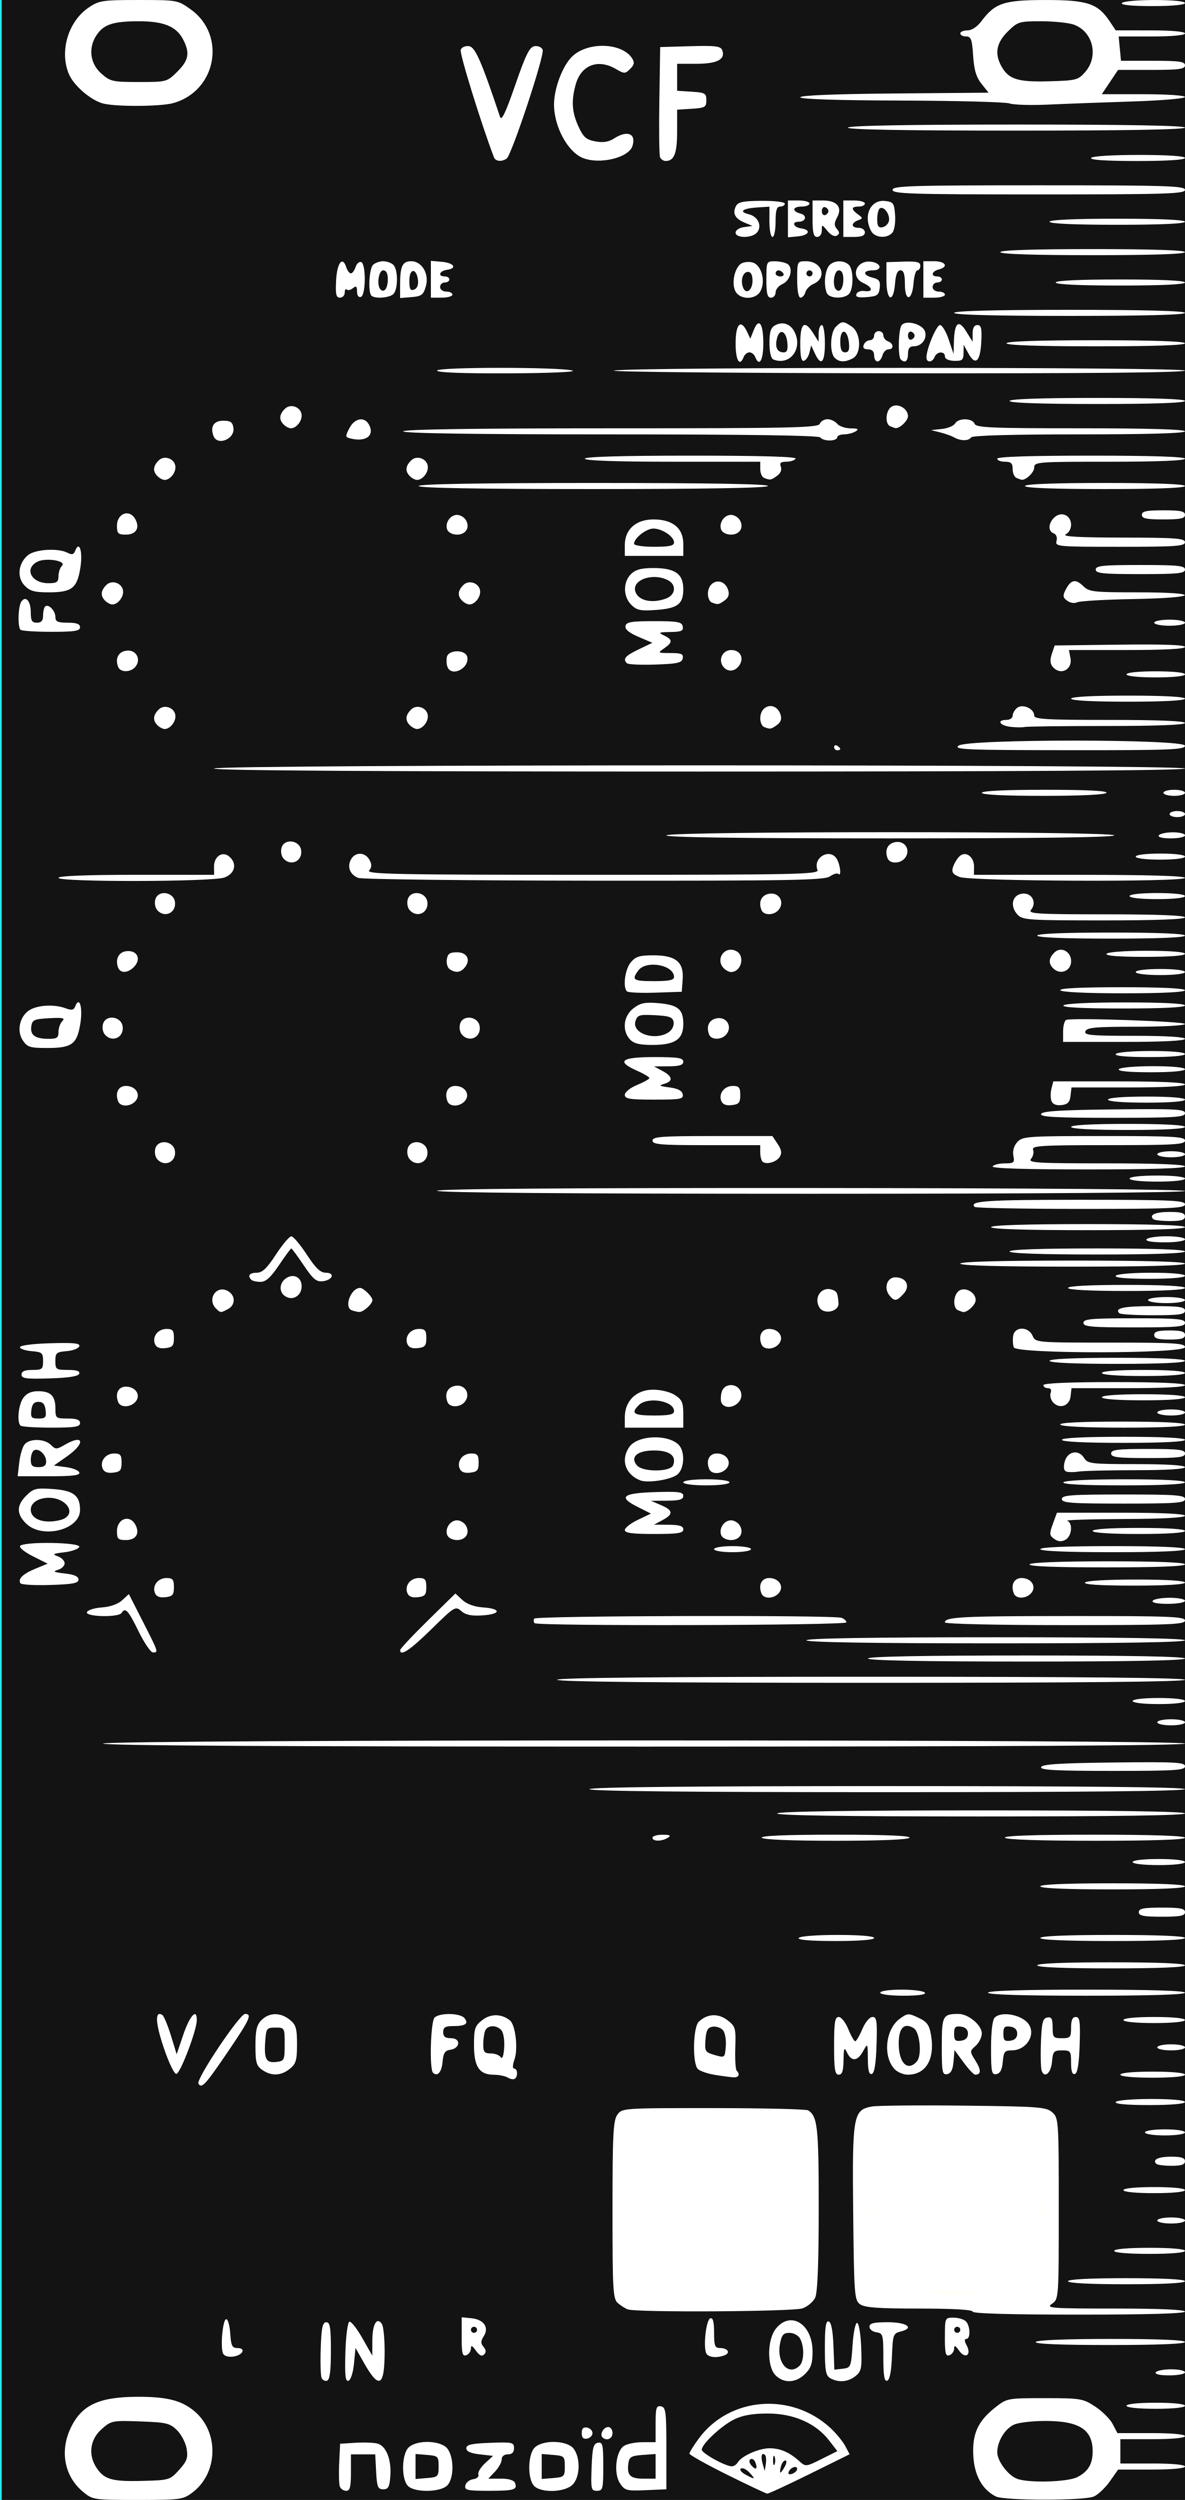 <?xml version="1.0" encoding="UTF-8" standalone="no"?>
<!-- Created with Inkscape (http://www.inkscape.org/) -->

<svg
   width="60.96mm"
   height="128.5mm"
   version="1.1"
   viewBox="0 0 60.96 128.5"
   id="svg16"
   sodipodi:docname="nozori_68_VCF_MORPH_dark.svg"
   inkscape:version="1.1.1 (3bf5ae0d25, 2021-09-20, custom)"
   xmlns:inkscape="http://www.inkscape.org/namespaces/inkscape"
   xmlns:sodipodi="http://sodipodi.sourceforge.net/DTD/sodipodi-0.dtd"
   xmlns:xlink="http://www.w3.org/1999/xlink"
   xmlns="http://www.w3.org/2000/svg"
   xmlns:svg="http://www.w3.org/2000/svg"
   xmlns:rdf="http://www.w3.org/1999/02/22-rdf-syntax-ns#"
   xmlns:cc="http://creativecommons.org/ns#"
   xmlns:dc="http://purl.org/dc/elements/1.1/">
  <rect x="0" y="0" width="60.96" height="128.5" fill="#808080" stroke="none"/>
  <defs
     id="defs20">
    <linearGradient
       inkscape:collect="always"
       id="linearGradient4556">
      <stop
         style="stop-color:#000000;stop-opacity:1;"
         offset="0"
         id="stop4552" />
      <stop
         style="stop-color:#000000;stop-opacity:0;"
         offset="1"
         id="stop4554" />
    </linearGradient>
    <radialGradient
       inkscape:collect="always"
       xlink:href="#linearGradient4556"
       id="radialGradient4560"
       cx="30.633"
       cy="14.416"
       fx="30.633"
       fy="14.416"
       r="3.506"
       gradientTransform="matrix(1,0,0,0.975,0,0.358)"
       gradientUnits="userSpaceOnUse" />
  </defs>
  <sodipodi:namedview
     pagecolor="#ffffff"
     bordercolor="#666666"
     borderopacity="1"
     objecttolerance="10"
     gridtolerance="10"
     guidetolerance="10"
     inkscape:pageopacity="0"
     inkscape:pageshadow="2"
     inkscape:window-width="1920"
     inkscape:window-height="1060"
     id="namedview18"
     showgrid="false"
     inkscape:zoom="1.4142136"
     inkscape:cx="-97.580733"
     inkscape:cy="277.18585"
     inkscape:window-x="1920"
     inkscape:window-y="1100"
     inkscape:window-maximized="1"
     inkscape:current-layer="layer21"
     inkscape:pagecheckerboard="0"
     inkscape:document-units="mm" />
  <g
     inkscape:groupmode="layer"
     id="layer3"
     inkscape:label="bg uniform"
     style="display:inline">
    <rect
       style="fill:#131313;fill-opacity:1;fill-rule:nonzero;stroke:#09ffff;stroke-width:0.247;stroke-opacity:1"
       id="rect48"
       width="61.164"
       height="128.89"
       x="-0.036"
       y="-0.142" />
    <rect
       style="fill:#ffffff;fill-opacity:1;fill-rule:nonzero;stroke:#fffff5;stroke-width:0.265;stroke-opacity:1"
       id="rect1206"
       width="9.482"
       height="9.163"
       x="32.081"
       y="108.987" />
    <rect
       style="fill:#ffffff;fill-opacity:1;fill-rule:nonzero;stroke:#fffff5;stroke-width:0.3;stroke-opacity:1"
       id="rect1208"
       width="9.035"
       height="8.956"
       x="44.699"
       y="109.009"
       ry="0" />
  </g>
  <g
     inkscape:groupmode="layer"
     id="layer21"
     inkscape:label="68_VCF_MORPH"
     style="display:inline">
    <path
       style="fill:#ffffff;stroke-width:0.157"
       d="m 4.266,128.078 c -0.942,-0.781 -1.195,-2.061 -0.643,-3.247 0.559,-1.201 1.444,-1.622 3.423,-1.632 1.528,-0.007 2.28,0.18 2.946,0.733 1.286,1.067 1.239,3.185 -0.093,4.187 -0.484,0.364 -0.612,0.382 -2.816,0.382 -2.278,0 -2.315,-0.006 -2.817,-0.422 z M 9.214,126.956 c 0.403,-0.445 0.465,-0.617 0.388,-1.085 -0.05,-0.306 -0.273,-0.735 -0.496,-0.954 -0.366,-0.361 -0.545,-0.404 -1.886,-0.452 -1.442,-0.052 -1.496,-0.042 -1.991,0.395 -0.6,0.528 -0.705,1.325 -0.263,1.99 0.399,0.6 0.796,0.713 2.37,0.672 1.371,-0.036 1.408,-0.047 1.878,-0.565 z m 42.008,1.363 c -0.689,-0.348 -1.094,-1.076 -1.151,-2.07 -0.065,-1.141 0.229,-1.793 1.126,-2.5 0.605,-0.476 0.621,-0.48 2.545,-0.48 1.847,0 1.967,0.02 2.593,0.429 0.361,0.236 0.768,0.64 0.903,0.898 l 0.246,0.469 h 1.738 c 1.053,0 1.738,0.061 1.738,0.156 0,0.094 -0.66,0.156 -1.663,0.156 h -1.663 v 0.625 0.625 h 1.663 c 1.003,0 1.663,0.062 1.663,0.156 0,0.095 -0.679,0.156 -1.72,0.156 h -1.72 l -0.423,0.602 c -0.233,0.331 -0.602,0.682 -0.821,0.781 -0.497,0.223 -4.61,0.221 -5.054,-0.002 z m 4.199,-0.992 c 0.558,-0.284 0.789,-0.672 0.789,-1.326 0,-1.12 -0.69,-1.561 -2.439,-1.561 -0.653,0 -1.375,0.084 -1.603,0.187 -0.47,0.211 -0.866,0.863 -0.866,1.424 0,0.446 0.54,1.171 1.011,1.359 0.575,0.229 2.603,0.175 3.108,-0.083 z m -18.014,-0.122 c -1.067,-0.53 -1.94,-1.018 -1.94,-1.085 0,-0.067 0.216,-0.416 0.481,-0.776 1.577,-2.146 4.771,-2.399 6.777,-0.536 0.29,0.27 0.63,0.683 0.755,0.917 l 0.227,0.427 -2.059,1.017 c -1.132,0.56 -2.113,1.013 -2.18,1.008 -0.067,-0.005 -0.994,-0.443 -2.061,-0.973 z m 1.151,-0.107 c -0.156,-0.17 -0.355,-0.265 -0.442,-0.212 -0.087,0.053 0.011,0.19 0.219,0.303 0.516,0.282 0.552,0.268 0.223,-0.091 z m 2.451,-0.19 c 0,-0.205 -0.36,-0.077 -0.439,0.157 -0.039,0.114 0.034,0.149 0.188,0.091 0.138,-0.052 0.251,-0.163 0.251,-0.247 z m -0.633,-0.126 c 0.094,-0.173 0.104,-0.312 0.024,-0.312 -0.08,0 -0.183,0.141 -0.228,0.312 -0.046,0.172 -0.056,0.312 -0.024,0.312 0.032,0 0.135,-0.141 0.228,-0.312 z M 38.859,126.571 c -0.055,-0.141 -0.167,-0.215 -0.249,-0.165 -0.089,0.054 -0.073,0.182 0.039,0.315 0.232,0.275 0.344,0.195 0.21,-0.151 z m 0.501,-0.375 c -0.172,-0.17 -0.238,0.052 -0.129,0.437 l 0.109,0.384 0.056,-0.365 c 0.031,-0.201 0.014,-0.406 -0.036,-0.455 z m -1.406,0.373 c 0.196,-0.329 1.086,-0.724 1.633,-0.724 0.55,0 1.017,0.201 1.524,0.655 0.337,0.302 0.344,0.301 1.152,-0.102 l 0.813,-0.406 -0.427,-0.553 c -0.68,-0.879 -1.818,-1.379 -3.144,-1.381 -0.77,-9.4e-4 -1.295,0.089 -1.72,0.295 -0.659,0.319 -1.684,1.27 -1.684,1.564 0,0.18 1.18,0.838 1.536,0.856 0.105,0.005 0.247,-0.086 0.317,-0.203 z m 1.894,-0.294 c -0.044,-0.107 -0.08,-0.019 -0.08,0.195 0,0.215 0.036,0.303 0.08,0.195 0.044,-0.107 0.044,-0.283 0,-0.39 z m -22.364,1.545 c -0.045,-0.116 -0.061,-0.661 -0.035,-1.21 l 0.048,-0.998 0.781,-0.049 c 0.43,-0.027 0.937,-0.01 1.128,0.037 0.453,0.112 0.736,0.813 0.674,1.669 -0.041,0.565 -0.105,0.685 -0.366,0.685 -0.274,0 -0.323,-0.12 -0.364,-0.898 l -0.047,-0.898 h -0.625 -0.625 v 0.937 c 0,0.737 -0.052,0.937 -0.242,0.937 -0.133,0 -0.28,-0.095 -0.325,-0.212 z m 3.508,-0.034 c -0.361,-0.356 -0.334,-1.66 0.041,-1.994 0.452,-0.404 1.687,-0.349 1.997,0.089 0.345,0.486 0.321,1.568 -0.043,1.893 -0.38,0.339 -1.656,0.348 -1.995,0.013 z m 1.572,-1.004 c 0,-0.519 -0.03,-0.549 -0.594,-0.595 l -0.594,-0.049 v 0.643 0.643 l 0.594,-0.049 c 0.564,-0.046 0.594,-0.076 0.594,-0.595 z m 1.375,0.976 c 0.029,-0.15 0.208,-0.295 0.399,-0.322 0.197,-0.028 0.314,-0.132 0.271,-0.242 -0.041,-0.106 0.112,-0.365 0.34,-0.576 l 0.415,-0.383 -0.688,-0.078 c -0.47,-0.053 -0.688,-0.152 -0.688,-0.312 0,-0.184 0.262,-0.244 1.227,-0.28 1.145,-0.043 1.227,-0.024 1.227,0.273 0,0.215 -0.103,0.319 -0.317,0.319 -0.191,0 -0.317,0.104 -0.317,0.263 0,0.145 -0.155,0.426 -0.344,0.625 l -0.344,0.361 h 0.644 c 0.406,0 0.675,0.081 0.729,0.219 0.138,0.354 -0.036,0.406 -1.356,0.406 -1.107,0 -1.246,-0.032 -1.199,-0.273 z m 3.544,0.028 c -0.361,-0.356 -0.334,-1.66 0.041,-1.994 0.452,-0.404 1.687,-0.349 1.997,0.089 0.353,0.497 0.317,1.457 -0.07,1.839 -0.396,0.391 -1.598,0.432 -1.968,0.067 z m 1.572,-1.004 c 0,-0.519 -0.03,-0.549 -0.594,-0.595 l -0.594,-0.049 v 0.643 0.643 l 0.594,-0.049 c 0.564,-0.046 0.594,-0.076 0.594,-0.595 z m 1.379,0.041 c 0.038,-1.005 0.093,-1.217 0.323,-1.261 0.245,-0.046 0.277,0.092 0.277,1.208 0,1.165 -0.024,1.261 -0.323,1.261 -0.302,0 -0.32,-0.081 -0.277,-1.208 z m 1.459,0.822 c -0.33,-0.497 -0.219,-1.616 0.19,-1.911 0.153,-0.11 0.585,-0.201 0.961,-0.201 h 0.682 v -0.948 c 0,-0.819 0.038,-0.941 0.277,-0.896 0.248,0.047 0.277,0.277 0.277,2.158 v 2.106 l -1.06,0.046 c -0.988,0.043 -1.079,0.019 -1.327,-0.355 z m 1.833,-0.871 v -0.634 l -0.673,0.048 c -0.566,0.04 -0.681,0.106 -0.725,0.411 -0.09,0.629 0.078,0.808 0.76,0.808 h 0.638 z m -3.8,-1.709 c 0,-0.235 0.083,-0.319 0.277,-0.283 0.152,0.029 0.277,0.156 0.277,0.283 0,0.126 -0.125,0.254 -0.277,0.283 -0.194,0.037 -0.277,-0.047 -0.277,-0.283 z m 1.066,0.219 c -0.154,-0.152 0.057,-0.531 0.296,-0.531 0.121,0 0.221,0.141 0.221,0.312 0,0.294 -0.308,0.425 -0.517,0.219 z m 26.959,-1.624 c 0,-0.093 0.607,-0.156 1.504,-0.156 0.897,0 1.504,0.063 1.504,0.156 0,0.093 -0.607,0.156 -1.504,0.156 -0.897,0 -1.504,-0.063 -1.504,-0.156 z m -41.411,-1.444 c -0.047,-0.122 -0.065,-0.813 -0.04,-1.535 0.037,-1.044 0.095,-1.314 0.284,-1.314 0.194,0 0.238,0.267 0.238,1.47 0,1.037 -0.058,1.489 -0.198,1.535 -0.109,0.036 -0.237,-0.035 -0.284,-0.156 z m 1.228,-1.299 c 0.025,-0.846 0.117,-1.548 0.205,-1.577 0.088,-0.029 0.389,0.352 0.669,0.846 l 0.509,0.898 0.004,-0.81 c 0.004,-0.819 0.24,-1.206 0.494,-0.81 0.076,0.118 0.138,0.742 0.138,1.386 0,1.826 -0.279,1.989 -1.058,0.616 l -0.441,-0.778 -0.079,0.81 c -0.045,0.463 -0.167,0.839 -0.283,0.877 -0.159,0.051 -0.194,-0.27 -0.158,-1.459 z m 22.133,1.182 c -0.45,-0.444 -0.443,-1.829 0.011,-2.399 0.758,-0.95 1.889,-0.245 1.889,1.178 0,0.606 -0.082,0.847 -0.389,1.15 -0.471,0.464 -1.083,0.493 -1.511,0.071 z m 1.235,-0.5 c 0.233,-0.23 0.247,-0.976 0.026,-1.384 -0.093,-0.171 -0.33,-0.302 -0.547,-0.302 -0.314,0 -0.402,0.101 -0.489,0.558 -0.187,0.984 0.443,1.687 1.01,1.128 z m 1.575,0.643 c -0.232,-0.133 -0.277,-0.391 -0.277,-1.57 0,-1.059 0.049,-1.394 0.198,-1.346 0.13,0.042 0.214,0.479 0.244,1.272 l 0.046,1.207 0.429,-0.049 c 0.415,-0.047 0.431,-0.085 0.508,-1.22 0.045,-0.664 0.148,-1.155 0.238,-1.133 0.087,0.021 0.18,0.583 0.205,1.249 0.042,1.083 0.011,1.24 -0.295,1.484 -0.381,0.305 -0.878,0.345 -1.296,0.105 z m 2.731,-1.057 c 0,-1.179 -0.021,-1.254 -0.356,-1.301 -0.196,-0.027 -0.356,-0.155 -0.356,-0.284 0,-0.182 0.21,-0.234 0.937,-0.234 0.988,0 1.4,0.296 0.664,0.478 -0.379,0.094 -0.403,0.163 -0.447,1.281 -0.03,0.773 -0.114,1.205 -0.244,1.247 -0.147,0.048 -0.198,-0.255 -0.198,-1.187 z m 14.013,0.757 c 0.054,-0.086 0.414,-0.156 0.801,-0.156 0.387,0 0.703,0.07 0.703,0.156 0,0.086 -0.36,0.156 -0.801,0.156 -0.494,0 -0.763,-0.06 -0.703,-0.156 z m -47.986,-0.985 c -0.14,-0.359 -0.006,-1.747 0.169,-1.747 0.087,0 0.18,0.334 0.207,0.742 0.041,0.625 0.099,0.742 0.369,0.742 0.472,0 0.27,0.381 -0.233,0.44 -0.261,0.03 -0.458,-0.037 -0.512,-0.176 z m 12.281,-0.825 v -1.02 l 0.499,0.049 c 0.64,0.063 0.923,0.471 0.639,0.919 -0.162,0.256 -0.165,0.374 -0.013,0.554 0.133,0.159 0.142,0.278 0.027,0.391 -0.114,0.113 -0.243,0.052 -0.421,-0.198 -0.19,-0.268 -0.256,-0.296 -0.256,-0.108 0,0.139 -0.107,0.293 -0.238,0.342 -0.196,0.074 -0.238,-0.088 -0.238,-0.93 z m 0.792,-0.376 c 0,-0.086 -0.071,-0.156 -0.158,-0.156 -0.087,0 -0.158,0.07 -0.158,0.156 0,0.086 0.071,0.156 0.158,0.156 0.087,0 0.158,-0.07 0.158,-0.156 z m 11.782,1.19 c -0.15,-0.386 0.008,-1.71 0.212,-1.777 0.141,-0.046 0.198,0.164 0.198,0.729 0,0.682 0.043,0.794 0.307,0.794 0.398,0 0.555,0.252 0.233,0.374 -0.424,0.16 -0.863,0.105 -0.951,-0.121 z m 12.285,-0.805 c 0,-1.002 0.004,-1.01 0.443,-1.01 0.244,0 0.529,0.084 0.633,0.187 0.233,0.229 0.252,0.906 0.026,0.906 -0.108,0 -0.103,0.112 0.015,0.329 0.268,0.494 -0.064,0.729 -0.387,0.274 -0.19,-0.268 -0.256,-0.296 -0.256,-0.108 0,0.139 -0.107,0.293 -0.238,0.342 -0.196,0.074 -0.238,-0.086 -0.238,-0.92 z m 0.792,-0.385 c 0,-0.086 -0.071,-0.156 -0.158,-0.156 -0.087,0 -0.158,0.07 -0.158,0.156 0,0.086 0.071,0.156 0.158,0.156 0.087,0 0.158,-0.07 0.158,-0.156 z m 3.879,0.625 c 0.061,-0.097 1.532,-0.156 3.889,-0.156 2.422,0 3.791,0.056 3.791,0.156 0,0.1 -1.402,0.156 -3.889,0.156 -2.552,0 -3.855,-0.054 -3.791,-0.156 z m -3.246,-1.561 c 0,-0.098 -1.019,-0.156 -2.741,-0.156 -2.116,0 -2.811,-0.051 -3.048,-0.221 -0.29,-0.209 -0.31,-0.475 -0.354,-4.679 -0.052,-5.026 -0.003,-5.309 0.957,-5.485 0.283,-0.052 2.413,-0.072 4.733,-0.046 3.888,0.044 4.245,0.071 4.552,0.345 0.324,0.29 0.333,0.42 0.333,4.948 0,4.629 -0.002,4.652 -0.352,4.894 -0.323,0.223 -0.056,0.243 3.246,0.243 2.293,0 3.598,0.057 3.598,0.156 0,0.101 -1.926,0.156 -5.463,0.156 -3.536,0 -5.463,-0.055 -5.463,-0.156 z M 51.02,117.605 c 1.702,-0.742 2.657,-2.185 2.654,-4.008 -0.002,-1.407 -0.46,-2.428 -1.492,-3.324 -2.917,-2.532 -7.403,-0.579 -7.425,3.233 -0.012,2.097 1.368,3.851 3.456,4.394 0.709,0.184 2.024,0.046 2.807,-0.296 z m -18.719,1.103 c -0.131,-0.047 -0.362,-0.193 -0.515,-0.324 -0.252,-0.216 -0.277,-0.649 -0.277,-4.785 0,-3.863 0.037,-4.599 0.246,-4.894 0.245,-0.345 0.268,-0.347 4.948,-0.345 2.586,0.001 4.78,0.054 4.876,0.117 0.479,0.316 0.538,0.864 0.538,5.015 0,2.821 -0.06,4.348 -0.18,4.608 -0.099,0.214 -0.395,0.464 -0.657,0.554 -0.491,0.169 -8.53,0.216 -8.98,0.053 z m 6.41,-1.153 c 1.024,-0.475 2.083,-1.694 2.397,-2.761 0.601,-2.039 -0.384,-4.215 -2.359,-5.209 -0.946,-0.476 -2.583,-0.572 -3.55,-0.209 -0.907,0.342 -2.021,1.326 -2.46,2.176 -0.41,0.793 -0.551,2.472 -0.276,3.303 0.858,2.594 3.766,3.851 6.248,2.7 z M 54.942,117.258 c 0,-0.099 1.108,-0.156 3.008,-0.156 1.9,0 3.008,0.058 3.008,0.156 0,0.099 -1.108,0.156 -3.008,0.156 -1.9,0 -3.008,-0.058 -3.008,-0.156 z m 2.375,-1.561 c 0,-0.095 0.713,-0.156 1.821,-0.156 1.108,0 1.821,0.061 1.821,0.156 0,0.095 -0.713,0.156 -1.821,0.156 -1.108,0 -1.821,-0.061 -1.821,-0.156 z m 2.217,-1.561 c 0,-0.086 0.321,-0.156 0.713,-0.156 0.392,0 0.713,0.07 0.713,0.156 0,0.086 -0.321,0.156 -0.713,0.156 -0.392,0 -0.713,-0.07 -0.713,-0.156 z m -1.742,-1.561 c 0,-0.094 0.633,-0.156 1.583,-0.156 0.95,0 1.583,0.062 1.583,0.156 0,0.094 -0.633,0.156 -1.583,0.156 -0.95,0 -1.583,-0.062 -1.583,-0.156 z m 1.693,-1.349 c -0.219,-0.216 0.1,-0.369 0.77,-0.369 0.519,0 0.703,0.061 0.703,0.234 0,0.172 -0.182,0.234 -0.686,0.234 -0.377,0 -0.732,-0.045 -0.787,-0.1 z m -0.585,-1.618 c 0,-0.088 0.449,-0.156 1.029,-0.156 0.581,0 1.029,0.068 1.029,0.156 0,0.088 -0.449,0.156 -1.029,0.156 -0.581,0 -1.029,-0.068 -1.029,-0.156 z m -1.504,-1.561 c 0.056,-0.089 0.846,-0.156 1.83,-0.156 1.049,0 1.732,0.062 1.732,0.156 0,0.095 -0.716,0.156 -1.83,0.156 -1.18,0 -1.795,-0.056 -1.732,-0.156 z m -47.188,-0.944 c -0.137,-0.218 2.118,-3.584 2.401,-3.584 0.373,0 0.246,0.278 -0.888,1.945 -1.168,1.717 -1.345,1.908 -1.513,1.639 z m 15.91,-0.313 c -0.126,-0.079 -0.45,-0.145 -0.72,-0.146 -0.744,-0.004 -1.014,-0.411 -1.014,-1.526 0,-0.849 0.046,-0.988 0.429,-1.285 0.434,-0.337 0.995,-0.328 1.423,0.023 0.282,0.231 0.424,1.455 0.232,2 -0.101,0.286 -0.108,0.473 -0.017,0.473 0.182,0 0.201,0.419 0.024,0.527 -0.069,0.042 -0.23,0.012 -0.356,-0.067 z m -0.319,-2.424 c -0.25,-0.297 -0.725,-0.283 -0.844,0.024 -0.053,0.136 -0.096,0.452 -0.096,0.703 0,0.379 0.065,0.456 0.386,0.456 0.213,0 0.444,0.088 0.515,0.195 0.079,0.12 0.147,-0.065 0.177,-0.48 0.027,-0.371 -0.035,-0.775 -0.138,-0.898 z m 10.971,2.284 c -0.372,-0.06 -0.764,-0.195 -0.871,-0.301 -0.285,-0.282 -0.25,-2.141 0.046,-2.427 0.432,-0.417 1.005,-0.448 1.478,-0.081 0.411,0.319 0.436,0.407 0.403,1.415 -0.019,0.591 0.012,1.121 0.069,1.178 0.193,0.191 0.107,0.363 -0.173,0.344 -0.152,-0.011 -0.581,-0.068 -0.953,-0.128 z m 0.423,-2.292 c -0.107,-0.127 -0.342,-0.209 -0.524,-0.184 -0.263,0.037 -0.34,0.175 -0.378,0.676 -0.044,0.592 -0.016,0.638 0.475,0.781 0.522,0.151 0.522,0.151 0.571,-0.446 0.027,-0.328 -0.038,-0.701 -0.144,-0.827 z m 20.441,2.283 c 0,-0.094 0.66,-0.156 1.663,-0.156 1.003,0 1.663,0.062 1.663,0.156 0,0.094 -0.66,0.156 -1.663,0.156 -1.003,0 -1.663,-0.062 -1.663,-0.156 z M 8.426,105.263 c -0.434,-1.276 -0.465,-1.929 -0.08,-1.694 0.082,0.05 0.282,0.525 0.445,1.057 l 0.297,0.966 0.335,-0.988 c 0.342,-1.011 0.718,-1.412 0.7,-0.747 -0.014,0.53 -0.829,2.674 -1.042,2.742 -0.106,0.034 -0.377,-0.519 -0.655,-1.335 z m 5.067,1.135 c -0.302,-0.208 -0.352,-0.386 -0.352,-1.249 0,-0.798 0.066,-1.071 0.317,-1.318 0.399,-0.394 0.965,-0.399 1.447,-0.014 0.32,0.255 0.374,0.438 0.374,1.263 0,0.825 -0.054,1.007 -0.374,1.263 -0.453,0.362 -0.941,0.381 -1.412,0.055 z m 1.152,-1.318 c 0,-0.85 -0.005,-0.859 -0.475,-0.859 -0.448,0 -0.478,0.039 -0.525,0.681 -0.068,0.936 0.041,1.145 0.563,1.086 0.417,-0.047 0.436,-0.087 0.436,-0.908 z m 7.63,1.461 c -0.192,-0.19 -0.122,-2.634 0.081,-2.835 0.257,-0.253 1.312,-0.238 1.531,0.022 0.241,0.286 0.067,0.415 -0.56,0.415 -0.422,0 -0.528,0.062 -0.528,0.312 0,0.231 0.106,0.312 0.407,0.312 0.514,0 0.476,0.522 -0.044,0.595 -0.271,0.038 -0.356,0.17 -0.394,0.612 -0.047,0.541 -0.265,0.791 -0.494,0.565 z m 20.633,-1.382 c 0,-1.218 0.043,-1.483 0.239,-1.483 0.131,0 0.353,0.281 0.492,0.625 0.139,0.344 0.299,0.624 0.355,0.623 0.056,-9.3e-4 0.221,-0.282 0.367,-0.625 0.154,-0.361 0.373,-0.623 0.521,-0.623 0.219,0 0.249,0.2 0.21,1.432 -0.031,0.973 -0.109,1.452 -0.243,1.496 -0.141,0.046 -0.2,-0.174 -0.204,-0.768 -0.006,-0.827 -0.008,-0.83 -0.243,-0.403 -0.287,0.521 -0.594,0.55 -0.825,0.078 -0.15,-0.307 -0.173,-0.258 -0.183,0.39 -0.008,0.55 -0.072,0.742 -0.248,0.742 -0.194,0 -0.238,-0.269 -0.238,-1.483 z m 3.105,1.19 c -0.603,-0.657 -0.46,-2.04 0.267,-2.576 0.404,-0.297 0.454,-0.3 0.965,-0.059 0.443,0.208 0.559,0.368 0.648,0.885 0.213,1.241 -0.257,2.043 -1.196,2.043 -0.228,0 -0.536,-0.132 -0.684,-0.293 z m 1.16,-0.398 c 0.264,-0.314 0.147,-1.505 -0.167,-1.699 -0.493,-0.305 -0.774,-0.018 -0.774,0.793 0,1.004 0.474,1.461 0.94,0.906 z m 1.276,-0.764 c 0,-1.577 0.047,-1.668 0.862,-1.668 0.507,0 1.196,0.577 1.196,1.002 0,0.195 -0.142,0.481 -0.315,0.636 -0.314,0.28 -0.314,0.283 -0.002,0.781 0.293,0.467 0.284,0.704 -0.025,0.704 -0.072,0 -0.341,-0.285 -0.597,-0.634 l -0.466,-0.634 -0.05,0.594 c -0.035,0.417 -0.132,0.609 -0.327,0.646 -0.248,0.046 -0.277,-0.103 -0.277,-1.426 z m 1.346,-0.653 c 0,-0.205 -0.122,-0.329 -0.356,-0.362 -0.292,-0.041 -0.356,0.024 -0.356,0.362 0,0.338 0.064,0.403 0.356,0.362 0.234,-0.033 0.356,-0.157 0.356,-0.362 z m 1.188,0.745 c 0,-0.869 0.071,-1.455 0.19,-1.573 0.354,-0.349 1.42,-0.139 1.747,0.343 0.378,0.558 -0.132,1.343 -0.871,1.343 -0.363,0 -0.419,0.071 -0.463,0.584 -0.034,0.408 -0.133,0.6 -0.326,0.636 -0.247,0.046 -0.277,-0.099 -0.277,-1.334 z m 1.346,-0.745 c 0,-0.205 -0.122,-0.329 -0.356,-0.362 -0.292,-0.041 -0.356,0.024 -0.356,0.362 0,0.338 0.064,0.403 0.356,0.362 0.234,-0.033 0.356,-0.157 0.356,-0.362 z m 1.26,1.912 c -0.048,-0.122 -0.065,-0.777 -0.04,-1.456 0.039,-1.029 0.093,-1.242 0.324,-1.286 0.222,-0.042 0.277,0.059 0.277,0.506 0,0.516 0.036,0.558 0.475,0.558 0.437,0 0.475,-0.043 0.475,-0.546 0,-0.388 0.071,-0.546 0.243,-0.546 0.205,0 0.236,0.228 0.198,1.432 -0.031,0.973 -0.109,1.452 -0.243,1.496 -0.137,0.045 -0.198,-0.132 -0.198,-0.573 0,-0.601 -0.026,-0.638 -0.465,-0.638 -0.422,0 -0.47,0.054 -0.515,0.573 -0.05,0.586 -0.376,0.88 -0.531,0.48 z m 5.945,-1.209 c 0,-0.086 0.321,-0.156 0.713,-0.156 0.392,0 0.713,0.07 0.713,0.156 0,0.086 -0.321,0.156 -0.713,0.156 -0.392,0 -0.713,-0.07 -0.713,-0.156 z m -1.742,-1.405 c 0,-0.094 0.633,-0.156 1.583,-0.156 0.95,0 1.583,0.062 1.583,0.156 0,0.094 -0.633,0.156 -1.583,0.156 -0.95,0 -1.583,-0.062 -1.583,-0.156 z m -12.509,-1.405 c 0,-0.089 0.472,-0.156 1.099,-0.156 0.604,0 1.143,0.07 1.197,0.156 0.062,0.099 -0.341,0.156 -1.099,0.156 -0.692,0 -1.197,-0.066 -1.197,-0.156 z m 5.542,0 c 0,-0.101 1.794,-0.156 5.067,-0.156 3.272,0 5.067,0.055 5.067,0.156 0,0.101 -1.794,0.156 -5.067,0.156 -3.272,0 -5.067,-0.055 -5.067,-0.156 z m 2.533,-1.405 c 0,-0.1 1.372,-0.156 3.8,-0.156 2.428,0 3.8,0.056 3.8,0.156 0,0.1 -1.372,0.156 -3.8,0.156 -2.428,0 -3.8,-0.056 -3.8,-0.156 z M 41.088,99.615 c 0.056,-0.09 0.899,-0.156 1.989,-0.156 1.155,0 1.891,0.061 1.891,0.156 0,0.096 -0.768,0.156 -1.989,0.156 -1.285,0 -1.954,-0.055 -1.891,-0.156 z m 12.429,0 c 0,-0.1 1.346,-0.156 3.721,-0.156 2.375,0 3.721,0.056 3.721,0.156 0,0.1 -1.346,0.156 -3.721,0.156 -2.375,0 -3.721,-0.056 -3.721,-0.156 z m 5.067,-1.327 c 0,-0.187 0.238,-0.234 1.188,-0.234 0.95,0 1.188,0.047 1.188,0.234 0,0.187 -0.238,0.234 -1.188,0.234 -0.95,0 -1.188,-0.047 -1.188,-0.234 z m -5.067,-1.327 c 0,-0.1 1.346,-0.156 3.721,-0.156 2.375,0 3.721,0.056 3.721,0.156 0,0.1 -1.346,0.156 -3.721,0.156 -2.375,0 -3.721,-0.056 -3.721,-0.156 z m 4.75,-1.249 c 0,-0.092 0.554,-0.156 1.346,-0.156 0.792,0 1.346,0.064 1.346,0.156 0,0.092 -0.554,0.156 -1.346,0.156 -0.792,0 -1.346,-0.064 -1.346,-0.156 z M 33.567,94.462 c 0,-0.086 0.232,-0.155 0.515,-0.154 0.39,0.002 0.457,0.039 0.277,0.154 -0.311,0.198 -0.792,0.198 -0.792,0 z m 5.621,0 c -0.064,-0.102 1.242,-0.156 3.8,-0.156 2.558,0 3.864,0.054 3.8,0.156 -0.061,0.097 -1.503,0.156 -3.8,0.156 -2.297,0 -3.739,-0.059 -3.8,-0.156 z m 12.509,0 c -0.064,-0.103 1.503,-0.156 4.582,-0.156 3.015,0 4.68,0.056 4.68,0.156 0,0.1 -1.633,0.156 -4.582,0.156 -2.884,0 -4.619,-0.058 -4.68,-0.156 z M 39.98,93.213 c 0.064,-0.102 3.749,-0.156 10.539,-0.156 6.855,0 10.441,0.054 10.441,0.156 0,0.103 -3.618,0.156 -10.539,0.156 -6.985,0 -10.506,-0.053 -10.441,-0.156 z m -9.658,-1.249 c 0.064,-0.102 5.359,-0.156 15.368,-0.156 10.074,0 15.27,0.053 15.27,0.156 0,0.103 -5.228,0.156 -15.368,0.156 -10.205,0 -15.335,-0.052 -15.27,-0.156 z m 23.236,-1.132 c 0.05,-0.147 0.971,-0.206 3.734,-0.237 3.194,-0.036 3.668,-0.011 3.668,0.195 0,0.205 -0.5,0.237 -3.734,0.237 -2.917,0 -3.72,-0.043 -3.668,-0.195 z M 5.304,89.622 c 0.136,-0.216 55.655,-0.216 55.655,0 0,0.103 -9.398,0.156 -27.876,0.156 -18.544,0 -27.844,-0.052 -27.779,-0.156 z M 59.534,88.529 c 0,-0.086 0.321,-0.156 0.713,-0.156 0.392,0 0.713,0.07 0.713,0.156 0,0.086 -0.321,0.156 -0.713,0.156 -0.392,0 -0.713,-0.07 -0.713,-0.156 z M 58.267,87.436 c 0,-0.092 0.554,-0.156 1.346,-0.156 0.792,0 1.346,0.064 1.346,0.156 0,0.092 -0.554,0.156 -1.346,0.156 -0.792,0 -1.346,-0.064 -1.346,-0.156 z M 28.659,86.343 c 0,-0.103 5.489,-0.156 16.15,-0.156 10.661,0 16.15,0.053 16.15,0.156 0,0.103 -5.489,0.156 -16.15,0.156 -10.661,0 -16.15,-0.053 -16.15,-0.156 z m 15.992,-1.093 c 0,-0.102 2.824,-0.156 8.154,-0.156 5.331,0 8.154,0.054 8.154,0.156 0,0.102 -2.824,0.156 -8.154,0.156 -5.331,0 -8.154,-0.054 -8.154,-0.156 z M 7.125,83.845 C 6.595,82.765 6.445,82.604 6.254,82.908 6.104,83.148 4.392,83.111 4.472,82.869 4.508,82.762 4.852,82.652 5.237,82.625 5.67,82.594 6.07,82.453 6.283,82.256 l 0.346,-0.319 0.723,1.42 c 0.805,1.581 0.806,1.582 0.516,1.582 -0.114,0 -0.448,-0.492 -0.743,-1.093 z m 13.459,0.973 c 0,-0.066 0.639,-0.748 1.421,-1.515 l 1.421,-1.394 0.361,0.333 c 0.231,0.214 0.617,0.351 1.073,0.383 0.95,0.066 0.911,0.349 -0.056,0.41 -0.561,0.035 -0.852,-0.026 -1.075,-0.225 -0.296,-0.264 -0.347,-0.233 -1.531,0.928 -1.103,1.081 -1.613,1.423 -1.613,1.08 z m 20.9,-0.504 c 0,-0.102 3.351,-0.156 9.738,-0.156 6.386,0 9.738,0.054 9.738,0.156 0,0.102 -3.351,0.156 -9.738,0.156 -6.386,0 -9.738,-0.054 -9.738,-0.156 z M 27.502,83.433 c -0.056,-0.055 -0.063,-0.16 -0.017,-0.234 0.094,-0.15 15.413,-0.189 15.807,-0.04 0.138,0.052 0.25,0.158 0.25,0.234 0,0.158 -15.881,0.197 -16.04,0.04 z m 21.107,-0.038 c 0,-0.283 0.854,-0.326 6.531,-0.328 5.068,-0.002 5.819,0.028 5.819,0.232 0,0.204 -0.792,0.234 -6.175,0.234 -3.468,0 -6.175,-0.06 -6.175,-0.138 z m 10.688,-1.111 c 0.054,-0.086 0.45,-0.156 0.88,-0.156 0.43,0 0.782,0.07 0.782,0.156 0,0.086 -0.396,0.156 -0.88,0.156 -0.546,0 -0.843,-0.059 -0.782,-0.156 z M 7.97,81.883 c -0.148,-0.38 0.155,-0.77 0.598,-0.77 0.315,0 0.379,0.079 0.379,0.468 0,0.395 -0.068,0.476 -0.436,0.518 C 8.213,82.133 8.04,82.064 7.97,81.883 Z m 12.984,0 c -0.148,-0.38 0.155,-0.77 0.598,-0.77 0.315,0 0.379,0.079 0.379,0.468 0,0.395 -0.068,0.476 -0.436,0.518 -0.297,0.034 -0.469,-0.035 -0.54,-0.216 z m 18.216,0.02 c -0.169,-0.433 0.011,-0.79 0.399,-0.79 0.499,0 0.782,0.433 0.501,0.768 -0.26,0.309 -0.784,0.322 -0.9,0.022 z m 12.984,0 c -0.169,-0.433 0.011,-0.79 0.399,-0.79 0.499,0 0.782,0.433 0.501,0.768 -0.26,0.309 -0.784,0.322 -0.9,0.022 z M 1.053,81.384 C 0.911,81.158 1.177,80.899 1.824,80.633 L 2.45,80.375 1.694,79.996 c -0.416,-0.208 -0.713,-0.446 -0.661,-0.529 0.149,-0.238 3.125,-0.195 3.045,0.045 -0.036,0.107 -0.38,0.232 -0.765,0.277 -0.586,0.068 -0.642,0.102 -0.344,0.206 0.196,0.068 0.356,0.231 0.356,0.362 0,0.131 -0.16,0.284 -0.356,0.34 -0.276,0.079 -0.196,0.119 0.356,0.181 0.492,0.055 0.713,0.152 0.713,0.313 0,0.188 -0.287,0.243 -1.452,0.279 -0.798,0.025 -1.488,-0.014 -1.533,-0.086 z m 54.761,-0.037 c 0.059,-0.094 1.11,-0.156 2.622,-0.156 1.577,0 2.524,0.059 2.524,0.156 0,0.098 -0.98,0.156 -2.622,0.156 -1.708,0 -2.588,-0.054 -2.524,-0.156 z m -2.85,-0.937 c 0.061,-0.097 1.585,-0.156 4.047,-0.156 2.527,0 3.949,0.056 3.949,0.156 0,0.1 -1.455,0.156 -4.047,0.156 -2.658,0 -4.013,-0.054 -3.949,-0.156 z M 36.734,79.629 c 0,-0.087 0.422,-0.156 0.95,-0.156 0.528,0 0.95,0.069 0.95,0.156 0,0.087 -0.422,0.156 -0.95,0.156 -0.528,0 -0.95,-0.069 -0.95,-0.156 z m 16.784,0 c 0,-0.1 1.346,-0.156 3.721,-0.156 2.375,0 3.721,0.056 3.721,0.156 0,0.1 -1.346,0.156 -3.721,0.156 -2.375,0 -3.721,-0.056 -3.721,-0.156 z m 0.714,-0.526 c -0.25,-0.18 -0.257,-0.262 -0.069,-0.775 l 0.21,-0.573 h 3.293 c 2.09,0 3.293,0.057 3.293,0.156 0,0.098 -1.156,0.161 -3.127,0.168 -1.72,0.007 -3.038,0.048 -2.929,0.091 0.303,0.121 0.235,0.803 -0.097,0.978 -0.208,0.11 -0.377,0.096 -0.574,-0.046 z M 6.017,78.709 c 0,-0.648 0.65,-0.882 0.944,-0.34 0.246,0.453 0.038,0.792 -0.486,0.792 -0.4,0 -0.458,-0.058 -0.458,-0.452 z M 23.008,78.906 c -0.131,-0.337 0.15,-0.759 0.505,-0.759 0.155,0 0.355,0.113 0.443,0.252 0.242,0.378 0.018,0.763 -0.443,0.763 -0.23,0 -0.449,-0.111 -0.505,-0.255 z m 14.092,0 c -0.131,-0.337 0.15,-0.759 0.505,-0.759 0.155,0 0.355,0.113 0.443,0.252 0.242,0.378 0.018,0.763 -0.443,0.763 -0.23,0 -0.449,-0.111 -0.505,-0.255 z m -4.957,-0.26 c 0,-0.112 0.302,-0.348 0.671,-0.524 l 0.671,-0.321 -0.682,-0.343 c -1.019,-0.512 -0.787,-0.709 0.895,-0.761 1.22,-0.038 1.452,-0.007 1.452,0.195 0,0.185 -0.192,0.241 -0.831,0.246 l -0.831,0.006 0.515,0.221 c 0.629,0.269 0.649,0.466 0.079,0.771 l -0.435,0.233 0.752,0.006 c 0.56,0.005 0.752,0.066 0.752,0.24 0,0.192 -0.273,0.234 -1.504,0.234 -1.13,0 -1.504,-0.051 -1.504,-0.203 z m 24.067,0.047 c 0,-0.097 0.897,-0.156 2.375,-0.156 1.478,0 2.375,0.059 2.375,0.156 0,0.097 -0.897,0.156 -2.375,0.156 -1.478,0 -2.375,-0.059 -2.375,-0.156 z M 1.339,78.309 c -0.498,-0.491 -0.493,-0.934 0.018,-1.437 0.368,-0.363 0.499,-0.395 1.367,-0.333 1.061,0.076 1.393,0.332 1.393,1.079 0,1.021 -1.951,1.506 -2.778,0.691 z m 1.778,-0.181 C 3.627,77.993 3.723,77.574 3.317,77.25 2.711,76.766 1.583,76.992 1.583,77.597 c 0,0.508 0.702,0.751 1.533,0.531 z M 54.626,77.053 c 0,-0.2 0.457,-0.234 3.167,-0.234 2.709,0 3.167,0.034 3.167,0.234 0,0.2 -0.457,0.234 -3.167,0.234 -2.709,0 -3.167,-0.034 -3.167,-0.234 z M 35.15,76.194 c 0,-0.09 0.501,-0.156 1.188,-0.156 0.686,0 1.188,0.066 1.188,0.156 0,0.09 -0.501,0.156 -1.188,0.156 -0.686,0 -1.188,-0.066 -1.188,-0.156 z m 19.554,0 c 0.06,-0.095 1.295,-0.156 3.176,-0.156 1.947,0 3.078,0.057 3.078,0.156 0,0.099 -1.164,0.156 -3.176,0.156 -2.077,0 -3.142,-0.054 -3.078,-0.156 z M 32.934,76.092 c -0.773,-0.307 -1.018,-1.07 -0.554,-1.724 0.424,-0.597 1.966,-0.662 2.528,-0.108 0.335,0.33 0.308,1.203 -0.046,1.519 -0.306,0.273 -1.529,0.471 -1.928,0.313 z m 1.693,-0.777 c 0.187,-0.481 -0.173,-0.759 -0.98,-0.759 -0.866,0 -1.248,0.332 -0.882,0.768 0.295,0.35 1.725,0.344 1.862,-0.008 z M 0.989,75.18 C 1.033,74.793 1.158,74.372 1.267,74.243 1.529,73.931 2.288,73.945 2.616,74.268 c 0.245,0.242 0.293,0.242 0.709,0 0.996,-0.58 1.09,-0.086 0.114,0.597 l -0.667,0.467 0.621,0.08 c 0.342,0.044 0.65,0.168 0.686,0.275 0.049,0.148 -0.329,0.195 -1.552,0.195 H 0.909 Z M 2.375,75.121 c 0,-0.352 -0.395,-0.711 -0.626,-0.57 -0.091,0.055 -0.165,0.272 -0.165,0.482 0,0.302 0.082,0.381 0.396,0.381 0.282,0 0.396,-0.085 0.396,-0.293 z m 2.903,0.36 c -0.148,-0.38 0.155,-0.77 0.598,-0.77 0.315,0 0.379,0.079 0.379,0.468 0,0.395 -0.068,0.476 -0.436,0.518 -0.297,0.034 -0.469,-0.035 -0.54,-0.216 z m 18.367,0 c -0.148,-0.38 0.155,-0.77 0.598,-0.77 0.315,0 0.379,0.079 0.379,0.468 0,0.395 -0.068,0.476 -0.436,0.518 -0.297,0.034 -0.469,-0.035 -0.54,-0.216 z m 12.833,0.02 c -0.169,-0.433 0.011,-0.79 0.399,-0.79 0.499,0 0.782,0.433 0.501,0.768 -0.26,0.309 -0.784,0.322 -0.9,0.022 z m 18.362,0.133 c -0.115,-0.05 -0.141,-0.234 -0.069,-0.501 0.144,-0.536 0.708,-0.648 0.994,-0.197 0.192,0.303 0.35,0.322 2.699,0.322 1.558,0 2.495,0.059 2.495,0.156 0,0.098 -0.943,0.156 -2.514,0.156 -1.382,0 -2.718,0.032 -2.969,0.072 -0.25,0.039 -0.537,0.036 -0.637,-0.008 z m 2.32,-0.922 c 0,-0.195 0.317,-0.234 1.9,-0.234 1.583,0 1.9,0.039 1.9,0.234 0,0.195 -0.317,0.234 -1.9,0.234 -1.583,0 -1.9,-0.039 -1.9,-0.234 z m -2.533,-0.703 c 0,-0.099 1.161,-0.156 3.167,-0.156 2.006,0 3.167,0.057 3.167,0.156 0,0.099 -1.161,0.156 -3.167,0.156 -2.006,0 -3.167,-0.057 -3.167,-0.156 z M 1.056,73.28 C 0.861,73.088 0.948,72.208 1.196,71.857 1.365,71.62 1.605,71.51 1.957,71.51 c 0.652,0 0.894,0.241 0.894,0.89 0,0.497 0.022,0.515 0.633,0.515 0.457,0 0.633,0.065 0.633,0.234 0,0.191 -0.27,0.234 -1.478,0.234 -0.813,0 -1.525,-0.047 -1.583,-0.104 z M 2.346,72.486 c -0.036,-0.309 -0.139,-0.429 -0.367,-0.429 -0.228,0 -0.331,0.121 -0.367,0.429 -0.043,0.372 0.005,0.429 0.367,0.429 0.361,0 0.41,-0.057 0.367,-0.429 z M 32.142,72.846 c 0,-0.84 0.592,-1.414 1.458,-1.414 0.397,0 0.877,0.118 1.122,0.277 0.36,0.233 0.428,0.388 0.428,0.976 v 0.699 h -1.504 -1.504 z m 2.533,-0.315 c 0,-0.526 -1.354,-0.756 -1.81,-0.307 -0.434,0.427 -0.276,0.535 0.78,0.535 0.798,0 1.029,-0.051 1.029,-0.229 z m 19.871,0.697 c -0.064,-0.102 1.028,-0.156 3.157,-0.156 2.065,0 3.255,0.057 3.255,0.156 0,0.099 -1.158,0.156 -3.157,0.156 -1.934,0 -3.195,-0.06 -3.255,-0.156 z m 4.988,-0.625 c 0,-0.086 0.321,-0.156 0.713,-0.156 0.392,0 0.713,0.07 0.713,0.156 0,0.086 -0.321,0.156 -0.713,0.156 -0.392,0 -0.713,-0.07 -0.713,-0.156 z M 6.078,72.066 c -0.169,-0.433 0.011,-0.79 0.399,-0.79 0.499,0 0.782,0.433 0.501,0.768 -0.26,0.309 -0.784,0.322 -0.9,0.022 z m 16.942,0 c -0.17,-0.438 0.015,-0.789 0.442,-0.838 0.489,-0.056 0.76,0.458 0.441,0.836 -0.245,0.292 -0.77,0.293 -0.883,0.002 z m 14.105,0.06 c -0.057,-0.091 -0.059,-0.341 -0.004,-0.556 0.138,-0.542 0.933,-0.48 1.013,0.079 0.077,0.534 -0.733,0.917 -1.009,0.477 z m 17.035,-0.06 c -0.111,-0.132 -0.16,-0.346 -0.11,-0.476 0.056,-0.145 0.002,-0.236 -0.141,-0.236 -0.128,0 -0.233,-0.07 -0.233,-0.156 0,-0.1 1.319,-0.156 3.642,-0.156 2.322,0 3.642,0.057 3.642,0.156 0,0.098 -1.078,0.156 -2.919,0.156 h -2.919 l -0.05,0.429 c -0.058,0.5 -0.591,0.665 -0.913,0.283 z m 2.525,-0.244 c 0,-0.096 0.818,-0.156 2.138,-0.156 1.319,0 2.138,0.06 2.138,0.156 0,0.096 -0.818,0.156 -2.138,0.156 -1.319,0 -2.138,-0.06 -2.138,-0.156 z M 1.108,70.657 c 0,-0.17 0.161,-0.24 0.554,-0.24 0.508,0 0.554,-0.039 0.554,-0.459 0,-0.418 -0.053,-0.463 -0.594,-0.507 -0.327,-0.027 -0.594,-0.119 -0.594,-0.205 0,-0.09 0.656,-0.175 1.559,-0.201 1.216,-0.035 1.544,-6.25e-4 1.492,0.156 -0.037,0.111 -0.329,0.223 -0.649,0.249 -0.527,0.044 -0.582,0.092 -0.582,0.507 0,0.433 0.037,0.459 0.647,0.459 0.447,0 0.626,0.06 0.581,0.195 -0.045,0.133 -0.531,0.21 -1.517,0.24 -1.22,0.038 -1.452,0.007 -1.452,-0.195 z m 55.576,-0.084 c 0,-0.096 0.818,-0.156 2.138,-0.156 1.319,0 2.138,0.06 2.138,0.156 0,0.096 -0.818,0.156 -2.138,0.156 -1.319,0 -2.138,-0.06 -2.138,-0.156 z M 53.992,69.949 c 0,-0.099 1.267,-0.156 3.483,-0.156 2.217,0 3.483,0.057 3.483,0.156 0,0.099 -1.267,0.156 -3.483,0.156 -2.217,0 -3.483,-0.057 -3.483,-0.156 z m -1.838,-0.691 c -0.048,-0.123 -0.063,-0.386 -0.035,-0.586 0.072,-0.498 0.78,-0.506 1,-0.011 0.156,0.35 0.166,0.351 3.998,0.351 3.309,0 3.842,0.032 3.842,0.234 0,0.343 -8.672,0.354 -8.805,0.011 z M 7.97,69.079 c -0.148,-0.38 0.155,-0.77 0.598,-0.77 0.315,0 0.379,0.079 0.379,0.468 0,0.395 -0.068,0.476 -0.436,0.518 C 8.213,69.33 8.04,69.261 7.97,69.079 Z m 12.984,0 c -0.148,-0.38 0.155,-0.77 0.598,-0.77 0.315,0 0.379,0.079 0.379,0.468 0,0.395 -0.068,0.476 -0.436,0.518 -0.297,0.034 -0.469,-0.035 -0.54,-0.216 z m 18.216,0.02 c -0.169,-0.433 0.011,-0.79 0.399,-0.79 0.499,0 0.782,0.433 0.501,0.768 -0.26,0.309 -0.784,0.322 -0.9,0.022 z m 20.206,-0.478 c 0,-0.177 0.194,-0.234 0.792,-0.234 0.598,0 0.792,0.057 0.792,0.234 0,0.177 -0.194,0.234 -0.792,0.234 -0.598,0 -0.792,-0.057 -0.792,-0.234 z m -3.642,-0.625 c 0,-0.199 0.396,-0.234 2.613,-0.234 2.217,0 2.613,0.035 2.613,0.234 0,0.199 -0.396,0.234 -2.613,0.234 -2.217,0 -2.613,-0.035 -2.613,-0.234 z m 1.852,-0.49 c -0.27,-0.266 0.208,-0.369 1.72,-0.369 1.364,0 1.653,0.041 1.653,0.234 0,0.193 -0.287,0.234 -1.636,0.234 -0.9,0 -1.682,-0.045 -1.737,-0.1 z M 11.115,67.263 c -0.478,-0.471 0.007,-1.219 0.592,-0.911 0.412,0.217 0.423,0.724 0.021,0.937 -0.382,0.201 -0.382,0.201 -0.612,-0.026 z m 6.975,0.084 c -0.408,-0.162 -0.034,-1.146 0.435,-1.146 0.176,0 0.633,0.451 0.633,0.625 0,0.203 -0.473,0.626 -0.684,0.612 -0.103,-0.007 -0.276,-0.048 -0.385,-0.091 z m 24.056,-0.153 c -0.3,-0.529 0.138,-1.1 0.684,-0.893 0.228,0.086 0.263,0.164 0.305,0.681 0.036,0.441 -0.762,0.612 -0.989,0.212 z m 7.136,0.153 c -0.27,-0.107 -0.25,-0.752 0.029,-0.981 0.306,-0.25 0.881,0.05 0.881,0.46 0,0.244 -0.454,0.664 -0.663,0.612 -0.028,-0.007 -0.139,-0.048 -0.248,-0.091 z m 9.777,-0.521 c 0,-0.087 0.422,-0.156 0.95,-0.156 0.528,0 0.95,0.069 0.95,0.156 0,0.087 -0.422,0.156 -0.95,0.156 -0.528,0 -0.95,-0.069 -0.95,-0.156 z M 14.651,66.615 c -0.322,-0.232 -0.275,-0.7 0.093,-0.929 0.379,-0.236 0.774,-0.018 0.774,0.427 0,0.5 -0.481,0.779 -0.866,0.501 z m 31.116,-0.014 c -0.318,-0.378 -0.143,-0.945 0.292,-0.945 0.566,0 0.789,0.449 0.421,0.85 -0.35,0.381 -0.461,0.396 -0.714,0.096 z m 9.176,-0.399 c 0,-0.099 1.108,-0.156 3.008,-0.156 1.9,0 3.008,0.058 3.008,0.156 0,0.099 -1.108,0.156 -3.008,0.156 -1.9,0 -3.008,-0.058 -3.008,-0.156 z M 12.931,65.785 c -0.212,-0.209 -0.096,-0.364 0.273,-0.364 0.289,0 0.523,-0.221 0.99,-0.935 0.336,-0.514 0.692,-0.936 0.792,-0.937 0.099,-7.8e-4 0.456,0.42 0.792,0.934 0.459,0.702 0.703,0.936 0.981,0.937 0.494,0.002 0.36,0.377 -0.156,0.438 -0.326,0.039 -0.498,-0.106 -0.979,-0.82 -0.321,-0.477 -0.608,-0.866 -0.639,-0.866 -0.03,0 -0.315,0.386 -0.633,0.859 -0.425,0.631 -0.676,0.859 -0.946,0.859 -0.202,0 -0.415,-0.047 -0.473,-0.104 z M 57.397,65.577 c 0.056,-0.089 0.846,-0.156 1.83,-0.156 1.049,0 1.732,0.062 1.732,0.156 0,0.095 -0.716,0.156 -1.83,0.156 -1.18,0 -1.795,-0.055 -1.732,-0.156 z m -7.996,-0.625 c 0,-0.101 2.032,-0.156 5.779,-0.156 3.747,0 5.779,0.055 5.779,0.156 0,0.101 -2.032,0.156 -5.779,0.156 -3.747,0 -5.779,-0.055 -5.779,-0.156 z m 2.533,-0.625 c 0,-0.1 1.61,-0.156 4.513,-0.156 2.903,0 4.513,0.056 4.513,0.156 0,0.1 -1.61,0.156 -4.513,0.156 -2.903,0 -4.513,-0.056 -4.513,-0.156 z m 7.046,-0.625 c 0.054,-0.086 0.521,-0.156 1.039,-0.156 0.522,0 0.941,0.07 0.941,0.156 0,0.088 -0.452,0.156 -1.039,0.156 -0.652,0 -1.002,-0.058 -0.941,-0.156 z m -7.996,-0.625 c 0,-0.101 1.768,-0.156 4.988,-0.156 3.219,0 4.988,0.055 4.988,0.156 0,0.101 -1.768,0.156 -4.988,0.156 -3.219,0 -4.988,-0.055 -4.988,-0.156 z m 8.343,-0.412 c -0.226,-0.223 0.11,-0.369 0.849,-0.369 0.59,0 0.782,0.058 0.782,0.234 0,0.176 -0.191,0.234 -0.765,0.234 -0.421,0 -0.811,-0.045 -0.867,-0.1 z m -9.183,-0.625 c -0.313,-0.309 0.566,-0.369 5.441,-0.369 4.671,0 5.374,0.031 5.374,0.234 0,0.204 -0.701,0.234 -5.357,0.234 -2.946,0 -5.403,-0.045 -5.458,-0.1 z M 22.484,61.208 c 0,-0.1 6.744,-0.149 19.238,-0.142 11.416,0.007 19.238,0.069 19.238,0.153 0,0.084 -7.813,0.142 -19.238,0.142 -12.486,0 -19.238,-0.054 -19.238,-0.153 z m 35.626,-0.627 c 0,-0.093 0.581,-0.156 1.425,-0.156 0.844,0 1.425,0.064 1.425,0.156 0,0.093 -0.581,0.156 -1.425,0.156 -0.844,0 -1.425,-0.064 -1.425,-0.156 z m -7.046,-0.625 c 0.054,-0.086 0.333,-0.156 0.621,-0.156 0.474,0 0.516,-0.037 0.446,-0.396 -0.048,-0.248 0.029,-0.511 0.205,-0.703 0.266,-0.29 0.507,-0.307 4.453,-0.307 3.602,0 4.171,0.032 4.171,0.234 0,0.202 -0.545,0.234 -3.953,0.234 -3.464,0 -3.942,0.029 -3.862,0.236 0.051,0.13 0.004,0.341 -0.104,0.468 -0.172,0.205 0.289,0.232 3.862,0.232 2.599,0 4.057,0.056 4.057,0.156 0,0.101 -1.771,0.156 -4.997,0.156 -3.291,0 -4.964,-0.053 -4.899,-0.156 z M 8.081,59.573 C 7.975,59.448 7.938,59.201 7.996,59.018 c 0.155,-0.481 0.929,-0.373 1.003,0.14 0.082,0.574 -0.545,0.858 -0.918,0.415 z m 12.984,0 c -0.106,-0.126 -0.144,-0.373 -0.085,-0.556 0.155,-0.481 0.929,-0.373 1.003,0.14 0.082,0.574 -0.545,0.858 -0.918,0.415 z m 18.156,0.129 c -0.062,-0.061 -0.112,-0.275 -0.112,-0.475 V 58.863 h -2.771 c -2.357,0 -2.771,-0.035 -2.771,-0.234 0,-0.2 0.448,-0.234 3.084,-0.234 h 3.084 l 0.27,0.406 c 0.199,0.299 0.227,0.474 0.106,0.664 -0.176,0.277 -0.707,0.419 -0.89,0.238 z m 20.313,-0.371 c 0,-0.086 0.321,-0.156 0.713,-0.156 0.392,0 0.713,0.07 0.713,0.156 0,0.086 -0.321,0.156 -0.713,0.156 -0.392,0 -0.713,-0.07 -0.713,-0.156 z m -4.433,-1.405 c 0,-0.098 1.082,-0.156 2.929,-0.156 1.847,0 2.929,0.058 2.929,0.156 0,0.098 -1.082,0.156 -2.929,0.156 -1.847,0 -2.929,-0.058 -2.929,-0.156 z m -1.544,-0.664 c 0.05,-0.147 0.971,-0.206 3.734,-0.237 3.194,-0.036 3.668,-0.011 3.668,0.195 0,0.205 -0.5,0.237 -3.734,0.237 -2.917,0 -3.72,-0.043 -3.668,-0.195 z M 6.078,56.609 C 5.909,56.175 6.089,55.819 6.477,55.819 c 0.499,0 0.782,0.433 0.501,0.768 -0.26,0.309 -0.784,0.322 -0.9,0.022 z m 16.942,0 c -0.169,-0.433 0.011,-0.79 0.399,-0.79 0.499,0 0.782,0.433 0.501,0.768 -0.26,0.309 -0.784,0.322 -0.9,0.022 z m 14.084,-0.02 c -0.148,-0.38 0.155,-0.77 0.598,-0.77 0.315,0 0.379,0.079 0.379,0.468 0,0.395 -0.068,0.476 -0.436,0.518 -0.297,0.034 -0.469,-0.035 -0.54,-0.216 z m 16.988,0.007 c -0.055,-0.14 -0.056,-0.425 -0.003,-0.633 l 0.096,-0.378 h 3.387 c 2.152,0 3.387,0.057 3.387,0.156 0,0.098 -1.078,0.156 -2.919,0.156 h -2.919 l -0.05,0.429 c -0.039,0.331 -0.145,0.44 -0.465,0.477 -0.27,0.031 -0.45,-0.042 -0.514,-0.208 z m 2.909,-0.074 c 0,-0.096 0.765,-0.156 1.979,-0.156 1.214,0 1.979,0.06 1.979,0.156 0,0.096 -0.765,0.156 -1.979,0.156 -1.214,0 -1.979,-0.06 -1.979,-0.156 z M 32.142,56.276 c 0,-0.139 0.275,-0.36 0.632,-0.507 0.347,-0.144 0.632,-0.304 0.633,-0.355 8.85e-4,-0.051 -0.283,-0.22 -0.632,-0.375 -1.097,-0.488 -0.83,-0.703 0.871,-0.703 1.231,0 1.504,0.042 1.504,0.234 0,0.174 -0.192,0.236 -0.752,0.24 l -0.752,0.006 0.435,0.233 c 0.528,0.283 0.558,0.53 0.079,0.665 -0.29,0.082 -0.239,0.115 0.276,0.181 0.435,0.055 0.648,0.165 0.685,0.354 0.047,0.245 -0.105,0.273 -1.463,0.273 -1.274,6e-6 -1.516,-0.039 -1.516,-0.246 z m 25.413,-1.316 c 0.055,-0.088 0.82,-0.156 1.751,-0.156 0.997,0 1.653,0.062 1.653,0.156 0,0.095 -0.689,0.156 -1.751,0.156 -1.127,0 -1.716,-0.056 -1.653,-0.156 z m -0.158,-0.781 c 0.056,-0.089 0.846,-0.156 1.83,-0.156 1.049,0 1.732,0.062 1.732,0.156 0,0.095 -0.716,0.156 -1.83,0.156 -1.18,0 -1.795,-0.055 -1.732,-0.156 z M 1.17,53.472 c -0.342,-0.515 -0.131,-1.317 0.419,-1.591 0.466,-0.233 1.25,-0.255 1.792,-0.052 0.308,0.116 0.414,0.093 0.491,-0.104 0.214,-0.55 0.394,0.059 0.261,0.886 -0.171,1.065 -0.431,1.257 -1.705,1.257 -0.89,0 -1.023,-0.042 -1.258,-0.395 z m 1.839,-0.432 c 0,-0.198 0.089,-0.447 0.198,-0.555 0.159,-0.158 0.026,-0.187 -0.673,-0.148 -0.781,0.043 -0.876,0.086 -0.924,0.421 -0.064,0.449 0.195,0.637 0.885,0.64 0.432,0.002 0.515,-0.055 0.515,-0.357 z m 29.396,0.386 c -0.415,-0.453 -0.334,-1.197 0.173,-1.592 0.354,-0.276 0.588,-0.327 1.257,-0.273 1.038,0.084 1.316,0.309 1.316,1.067 0,0.797 -0.42,1.083 -1.594,1.083 -0.661,0 -0.958,-0.073 -1.152,-0.286 z m 2.021,-0.388 c 0.157,-0.113 0.259,-0.341 0.227,-0.507 -0.048,-0.249 -0.215,-0.31 -0.954,-0.348 -0.807,-0.042 -0.907,-0.012 -1.007,0.3 -0.209,0.649 1.048,1.051 1.735,0.555 z m 20.264,-0.024 c 0,-0.298 0.075,-0.564 0.166,-0.592 0.383,-0.116 6.104,0.083 6.104,0.212 0,0.078 -1.121,0.141 -2.516,0.141 -2.091,0 -2.532,0.04 -2.608,0.234 -0.079,0.202 0.264,0.234 2.516,0.234 1.633,0 2.608,0.058 2.608,0.156 0,0.099 -1.151,0.156 -3.135,0.156 H 54.689 Z M 5.39,53.172 C 5.284,53.046 5.246,52.799 5.305,52.616 c 0.155,-0.481 0.929,-0.373 1.003,0.14 0.082,0.574 -0.545,0.858 -0.918,0.415 z m 18.367,0 c -0.106,-0.126 -0.144,-0.373 -0.085,-0.556 0.155,-0.481 0.929,-0.373 1.003,0.14 0.082,0.574 -0.545,0.858 -0.918,0.415 z m 12.721,0.002 c -0.17,-0.438 0.015,-0.789 0.442,-0.838 0.489,-0.056 0.76,0.458 0.441,0.836 -0.245,0.292 -0.77,0.293 -0.883,0.002 z m 18.227,-1.492 c 0.06,-0.095 1.295,-0.156 3.176,-0.156 1.947,0 3.078,0.057 3.078,0.156 0,0.099 -1.164,0.156 -3.176,0.156 -2.077,0 -3.142,-0.054 -3.078,-0.156 z m -22.452,-0.723 c -0.221,-0.218 -0.104,-1.124 0.191,-1.485 0.252,-0.306 0.449,-0.369 1.171,-0.369 1.151,0 1.57,0.345 1.503,1.241 l -0.047,0.633 -1.353,0.045 c -0.744,0.025 -1.403,-0.005 -1.465,-0.065 z m 2.422,-0.741 c 0,-0.621 -1.433,-0.881 -1.839,-0.333 -0.36,0.485 -0.267,0.548 0.81,0.548 0.769,0 1.029,-0.054 1.029,-0.215 z m 19.871,0.683 c -0.064,-0.102 1.028,-0.156 3.157,-0.156 2.065,0 3.255,0.057 3.255,0.156 0,0.099 -1.158,0.156 -3.157,0.156 -1.934,0 -3.195,-0.06 -3.255,-0.156 z m 3.879,-0.937 c 0,-0.091 0.528,-0.156 1.267,-0.156 0.739,0 1.267,0.065 1.267,0.156 0,0.091 -0.528,0.156 -1.267,0.156 -0.739,0 -1.267,-0.065 -1.267,-0.156 z M 6.078,49.739 C 5.917,49.325 6.094,48.95 6.475,48.896 7.061,48.814 7.299,49.301 6.876,49.718 6.565,50.025 6.193,50.034 6.078,49.739 Z m 17.065,0.088 c -0.116,-0.073 -0.188,-0.3 -0.158,-0.505 0.043,-0.298 0.148,-0.373 0.526,-0.373 0.525,0 0.722,0.396 0.392,0.788 -0.215,0.256 -0.449,0.283 -0.76,0.09 z m 14.098,-0.05 c -0.473,-0.466 0.052,-1.196 0.637,-0.887 0.467,0.246 0.256,1.074 -0.273,1.074 -0.096,0 -0.26,-0.084 -0.364,-0.187 z m 16.942,0 c -0.258,-0.254 -0.239,-0.523 0.059,-0.816 0.334,-0.329 0.86,-0.057 0.86,0.446 0,0.504 -0.556,0.728 -0.918,0.37 z m 2.739,-0.749 c 0.057,-0.091 0.925,-0.156 2.068,-0.156 1.208,0 1.97,0.06 1.97,0.156 0,0.096 -0.795,0.156 -2.068,0.156 -1.338,0 -2.033,-0.055 -1.97,-0.156 z m -3.563,-0.937 c 0,-0.1 1.372,-0.156 3.8,-0.156 2.428,0 3.8,0.056 3.8,0.156 0,0.1 -1.372,0.156 -3.8,0.156 -2.428,0 -3.8,-0.056 -3.8,-0.156 z m -1.017,-1.08 c -0.404,-0.441 -0.27,-1.016 0.252,-1.076 0.49,-0.056 0.762,0.457 0.443,0.836 -0.166,0.197 0.338,0.227 3.866,0.227 2.599,0 4.057,0.056 4.057,0.156 0,0.1 -1.496,0.156 -4.171,0.156 -3.91,0 -4.189,-0.019 -4.446,-0.299 z M 8.081,46.77 C 7.975,46.644 7.938,46.397 7.996,46.215 c 0.155,-0.481 0.929,-0.373 1.003,0.14 0.082,0.574 -0.545,0.858 -0.918,0.415 z m 12.984,0 c -0.106,-0.126 -0.144,-0.373 -0.085,-0.556 0.155,-0.481 0.929,-0.373 1.003,0.14 0.082,0.574 -0.545,0.858 -0.918,0.415 z m 18.105,0.002 c -0.17,-0.438 0.015,-0.789 0.442,-0.838 0.489,-0.056 0.76,0.458 0.441,0.836 -0.245,0.292 -0.77,0.293 -0.883,0.002 z M 58.109,46.06 c 0,-0.093 0.581,-0.156 1.425,-0.156 0.844,0 1.425,0.064 1.425,0.156 0,0.093 -0.581,0.156 -1.425,0.156 -0.844,0 -1.425,-0.064 -1.425,-0.156 z M 3.008,45.123 c 0,-0.1 1.44,-0.156 4.004,-0.156 h 4.004 l -0.006,-0.41 c -0.008,-0.526 0.422,-0.825 0.772,-0.538 0.435,0.356 0.313,0.896 -0.248,1.089 -0.65,0.224 -8.526,0.238 -8.526,0.015 z m 15.42,0.003 c -0.426,-0.17 -0.581,-0.566 -0.372,-0.951 0.215,-0.396 0.729,-0.384 0.949,0.021 0.13,0.239 0.126,0.38 -0.014,0.546 -0.164,0.195 1.357,0.224 11.485,0.224 10.551,0 11.665,-0.024 11.578,-0.246 -0.255,-0.655 0.673,-1.159 1.006,-0.545 0.178,0.327 0.227,0.905 0.064,0.744 -0.055,-0.054 -0.249,0.004 -0.431,0.13 -0.284,0.196 -2.014,0.227 -12.131,0.219 -6.49,-0.005 -11.951,-0.07 -12.135,-0.143 z m 30.932,-0.05 c -0.339,-0.132 -0.415,-0.242 -0.339,-0.491 0.053,-0.176 0.198,-0.425 0.321,-0.552 0.313,-0.325 0.774,-0.009 0.765,0.525 l -0.006,0.41 h 5.429 c 3.514,-10e-7 5.429,0.055 5.429,0.156 0,0.223 -11.021,0.178 -11.599,-0.047 z M 14.573,44.116 c -0.106,-0.126 -0.144,-0.373 -0.085,-0.556 0.155,-0.481 0.929,-0.373 1.003,0.14 0.082,0.574 -0.545,0.858 -0.918,0.415 z m 31.088,0.002 c -0.17,-0.438 0.015,-0.789 0.442,-0.838 0.489,-0.056 0.76,0.458 0.441,0.836 -0.245,0.292 -0.77,0.293 -0.883,0.002 z m 12.764,-0.087 c 0,-0.091 0.528,-0.156 1.267,-0.156 0.739,0 1.267,0.065 1.267,0.156 0,0.091 -0.528,0.156 -1.267,0.156 -0.739,0 -1.267,-0.065 -1.267,-0.156 z M 34.28,42.938 c 0.135,-0.216 23.038,-0.216 23.038,0 0,0.103 -3.962,0.156 -11.568,0.156 -7.672,0 -11.535,-0.053 -11.47,-0.156 z m 25.334,0 c 0.054,-0.086 0.379,-0.156 0.722,-0.156 0.343,0 0.624,0.07 0.624,0.156 0,0.086 -0.325,0.156 -0.722,0.156 -0.441,0 -0.684,-0.061 -0.624,-0.156 z m 0.554,-1.093 c 0,-0.086 0.178,-0.156 0.396,-0.156 0.218,0 0.396,0.07 0.396,0.156 0,0.086 -0.178,0.156 -0.396,0.156 -0.218,0 -0.396,-0.07 -0.396,-0.156 z M 50.509,40.752 c 0,-0.099 1.191,-0.156 3.255,-0.156 2.13,0 3.221,0.054 3.157,0.156 -0.06,0.096 -1.321,0.156 -3.255,0.156 -1.999,0 -3.157,-0.057 -3.157,-0.156 z m 9.342,0 c 0,-0.086 0.249,-0.156 0.554,-0.156 0.305,0 0.554,0.07 0.554,0.156 0,0.086 -0.249,0.156 -0.554,0.156 -0.305,0 -0.554,-0.07 -0.554,-0.156 z M 11.004,39.503 c 0.136,-0.216 49.955,-0.216 49.955,0 0,0.103 -8.448,0.156 -25.026,0.156 -16.644,0 -24.994,-0.052 -24.929,-0.156 z m 31.905,-1.102 c 0,-0.091 0.071,-0.122 0.158,-0.069 0.087,0.053 0.158,0.127 0.158,0.165 0,0.038 -0.071,0.069 -0.158,0.069 -0.087,0 -0.158,-0.074 -0.158,-0.165 z m 6.403,-0.074 c 0.466,-0.348 11.647,-0.343 11.647,0.005 0,0.204 -0.767,0.234 -5.977,0.229 -5.29,-0.004 -5.942,-0.031 -5.67,-0.234 z M 8.107,37.285 c -0.258,-0.254 -0.239,-0.523 0.058,-0.816 0.305,-0.3 0.86,-0.072 0.86,0.353 0,0.31 -0.29,0.65 -0.554,0.65 -0.096,0 -0.26,-0.084 -0.364,-0.187 z m 12.984,0 c -0.258,-0.254 -0.239,-0.523 0.059,-0.816 0.305,-0.3 0.86,-0.072 0.86,0.353 0,0.31 -0.29,0.65 -0.554,0.65 -0.096,0 -0.26,-0.084 -0.364,-0.187 z m 18.217,0.084 c -0.109,-0.043 -0.198,-0.24 -0.198,-0.437 0,-0.73 0.821,-0.887 1.043,-0.199 0.071,0.221 0.013,0.391 -0.183,0.532 -0.305,0.22 -0.351,0.227 -0.662,0.104 z m 12.667,-0.01 c -0.557,-0.067 -0.717,-0.355 -0.198,-0.355 0.174,0 0.317,-0.097 0.317,-0.215 0,-0.118 0.102,-0.299 0.227,-0.401 0.279,-0.228 0.881,0.036 0.881,0.388 0,0.195 0.578,0.229 3.879,0.229 2.481,0 3.879,0.056 3.879,0.156 0,0.1 -1.447,0.156 -4.025,0.156 -2.214,0 -4.119,0.023 -4.235,0.052 -0.116,0.029 -0.442,0.024 -0.725,-0.01 z m 3.127,-1.447 c 0,-0.098 1.082,-0.156 2.929,-0.156 1.847,0 2.929,0.058 2.929,0.156 0,0.098 -1.082,0.156 -2.929,0.156 -1.847,0 -2.929,-0.058 -2.929,-0.156 z m 2.85,-1.249 c 0,-0.093 0.607,-0.156 1.504,-0.156 0.897,0 1.504,0.063 1.504,0.156 0,0.093 -0.607,0.156 -1.504,0.156 -0.897,0 -1.504,-0.063 -1.504,-0.156 z M 6.078,34.281 c -0.17,-0.438 0.015,-0.789 0.442,-0.838 0.489,-0.056 0.76,0.458 0.441,0.836 -0.245,0.292 -0.77,0.293 -0.883,0.002 z m 16.942,0 c -0.048,-0.124 -0.063,-0.352 -0.032,-0.507 0.077,-0.394 0.974,-0.395 1.051,-0.002 0.114,0.582 -0.811,1.044 -1.019,0.509 z m 14.201,0.005 c -0.299,-0.355 -0.061,-0.873 0.4,-0.873 0.446,0 0.665,0.391 0.428,0.763 -0.219,0.343 -0.59,0.392 -0.828,0.11 z m 16.934,-0.009 c -0.134,-0.159 -0.148,-0.361 -0.046,-0.664 l 0.147,-0.435 3.352,-0.042 c 2.2,-0.028 3.352,0.013 3.352,0.117 0,0.103 -1.062,0.159 -2.986,0.159 h -2.986 l 0.079,0.407 c 0.118,0.607 -0.516,0.925 -0.91,0.457 z m -21.902,-0.182 c -0.227,-0.224 -0.094,-0.382 0.598,-0.714 l 0.709,-0.34 -0.716,-0.306 c -0.482,-0.206 -0.7,-0.387 -0.667,-0.556 0.041,-0.207 0.292,-0.25 1.47,-0.25 1.227,0 1.428,0.037 1.474,0.273 0.044,0.225 -0.067,0.275 -0.631,0.284 -0.609,0.009 -0.645,0.029 -0.328,0.18 0.447,0.213 0.448,0.353 0.004,0.659 -0.342,0.236 -0.332,0.243 0.328,0.243 0.562,0 0.671,0.047 0.627,0.273 -0.045,0.23 -0.265,0.28 -1.405,0.318 -0.743,0.025 -1.402,-0.005 -1.463,-0.065 z M 1.056,32.372 C 0.903,32.222 0.93,31.188 1.093,30.934 c 0.221,-0.343 0.49,-0.048 0.49,0.537 0,0.433 0.061,0.537 0.317,0.537 0.226,0 0.317,-0.104 0.317,-0.364 0,-0.2 0.047,-0.411 0.104,-0.467 0.163,-0.16 0.529,0.212 0.529,0.538 0,0.238 0.119,0.293 0.633,0.293 0.457,0 0.633,0.065 0.633,0.234 0,0.191 -0.27,0.234 -1.478,0.234 -0.813,0 -1.525,-0.047 -1.583,-0.104 z m 58.32,-0.364 c 0,-0.086 0.356,-0.156 0.792,-0.156 0.435,0 0.792,0.07 0.792,0.156 0,0.086 -0.356,0.156 -0.792,0.156 -0.435,0 -0.792,-0.07 -0.792,-0.156 z M 32.477,31.089 c -0.425,-0.419 -0.433,-1.169 -0.018,-1.579 0.237,-0.233 0.528,-0.312 1.152,-0.312 1.116,0 1.539,0.298 1.539,1.083 0,0.776 -0.285,0.992 -1.421,1.073 -0.777,0.055 -0.97,0.015 -1.253,-0.264 z m 1.793,-0.326 c 0.487,-0.183 0.542,-0.702 0.1,-0.935 -0.775,-0.409 -1.881,-0.027 -1.685,0.582 0.151,0.469 0.857,0.626 1.585,0.353 z M 5.415,30.884 c -0.258,-0.254 -0.239,-0.523 0.058,-0.816 0.305,-0.3 0.86,-0.072 0.86,0.353 0,0.31 -0.29,0.65 -0.554,0.65 -0.096,0 -0.26,-0.084 -0.364,-0.187 z m 18.367,0 c -0.258,-0.254 -0.239,-0.523 0.059,-0.816 0.305,-0.3 0.86,-0.072 0.86,0.353 0,0.31 -0.29,0.65 -0.554,0.65 -0.096,0 -0.26,-0.084 -0.364,-0.187 z m 12.833,0.084 c -0.109,-0.043 -0.198,-0.24 -0.198,-0.437 0,-0.73 0.821,-0.887 1.043,-0.199 0.071,0.221 0.013,0.391 -0.183,0.532 -0.305,0.22 -0.351,0.227 -0.662,0.104 z m 18.286,-0.088 c -0.228,-0.168 -0.24,-0.257 -0.075,-0.577 0.265,-0.512 0.509,-0.561 0.898,-0.178 0.302,0.298 0.513,0.322 2.781,0.322 3.368,0 3.205,0.285 -0.198,0.345 -1.459,0.026 -2.761,0.101 -2.894,0.167 -0.137,0.068 -0.359,0.034 -0.512,-0.079 z M 1.262,30.095 c -0.406,-0.428 -0.322,-1.149 0.181,-1.561 0.37,-0.303 1.556,-0.373 2.035,-0.12 0.221,0.117 0.314,0.092 0.391,-0.104 0.216,-0.555 0.397,0.048 0.264,0.88 -0.168,1.048 -0.438,1.257 -1.623,1.257 -0.743,0 -0.976,-0.066 -1.247,-0.351 z m 1.746,-0.476 c 0,-0.198 0.081,-0.439 0.179,-0.536 0.26,-0.257 -0.838,-0.435 -1.271,-0.207 -0.684,0.361 -0.301,1.102 0.569,1.102 0.44,0 0.523,-0.057 0.523,-0.359 z M 56.367,29.276 c 0,-0.197 0.361,-0.234 2.296,-0.234 1.935,0 2.296,0.037 2.296,0.234 0,0.197 -0.361,0.234 -2.296,0.234 -1.935,0 -2.296,-0.037 -2.296,-0.234 z M 32.142,28.02 c 0,-0.809 0.571,-1.32 1.476,-1.32 0.988,0 1.533,0.448 1.533,1.26 v 0.613 h -1.504 -1.504 z m 2.533,-0.14 c 0,-0.3 -0.615,-0.711 -1.064,-0.711 -0.365,0 -0.994,0.494 -0.994,0.781 0,0.088 0.449,0.156 1.029,0.156 0.791,0 1.029,-0.052 1.029,-0.225 z m 19.677,-0.077 c 0.046,-0.175 -0.013,-0.337 -0.14,-0.385 -0.533,-0.202 -0.006,-1.133 0.544,-0.96 0.424,0.133 0.467,0.781 0.067,1.011 -0.195,0.112 0.674,0.161 2.929,0.164 2.742,0.004 3.206,0.039 3.206,0.239 0,0.201 -0.477,0.234 -3.344,0.234 -3.228,0 -3.341,-0.01 -3.263,-0.302 z M 6.017,27.028 c 0,-0.648 0.65,-0.882 0.944,-0.34 0.246,0.453 0.038,0.792 -0.486,0.792 -0.4,0 -0.458,-0.058 -0.458,-0.452 z M 23.008,27.225 c -0.131,-0.337 0.15,-0.759 0.505,-0.759 0.155,0 0.355,0.113 0.443,0.252 0.242,0.378 0.018,0.763 -0.443,0.763 -0.23,0 -0.449,-0.111 -0.505,-0.255 z m 14.092,0 c -0.131,-0.337 0.15,-0.759 0.505,-0.759 0.155,0 0.355,0.113 0.443,0.252 0.242,0.378 0.018,0.763 -0.443,0.763 -0.23,0 -0.449,-0.111 -0.505,-0.255 z M 58.742,26.465 c 0,-0.186 0.229,-0.234 1.108,-0.234 0.88,0 1.108,0.048 1.108,0.234 0,0.186 -0.229,0.234 -1.108,0.234 -0.88,0 -1.108,-0.048 -1.108,-0.234 z M 21.534,24.982 c 0,-0.102 3.117,-0.156 9.034,-0.156 5.983,0 9.001,0.053 8.937,0.156 -0.063,0.101 -3.248,0.156 -9.034,0.156 -5.852,0 -8.937,-0.054 -8.937,-0.156 z m 31.192,0 c 0,-0.1 1.478,-0.156 4.117,-0.156 2.639,0 4.117,0.056 4.117,0.156 0,0.1 -1.478,0.156 -4.117,0.156 -2.639,0 -4.117,-0.056 -4.117,-0.156 z M 8.107,24.482 c -0.258,-0.254 -0.239,-0.523 0.058,-0.816 0.305,-0.3 0.86,-0.072 0.86,0.353 0,0.31 -0.29,0.65 -0.554,0.65 -0.096,0 -0.26,-0.084 -0.364,-0.187 z m 12.984,0 c -0.258,-0.254 -0.239,-0.523 0.059,-0.816 0.305,-0.3 0.86,-0.072 0.86,0.353 0,0.31 -0.29,0.65 -0.554,0.65 -0.096,0 -0.26,-0.084 -0.364,-0.187 z m 18.217,0.084 c -0.109,-0.043 -0.198,-0.249 -0.198,-0.456 v -0.377 h -4.513 c -2.903,0 -4.513,-0.056 -4.513,-0.156 0,-0.101 1.93,-0.156 5.472,-0.156 3.608,0 5.439,0.053 5.374,0.156 -0.054,0.086 -0.27,0.156 -0.479,0.156 -0.289,0 -0.357,0.062 -0.282,0.257 0.061,0.157 -0.014,0.339 -0.194,0.468 -0.312,0.225 -0.357,0.232 -0.668,0.108 z m 12.984,0 c -0.109,-0.043 -0.198,-0.249 -0.198,-0.456 0,-0.298 -0.083,-0.377 -0.396,-0.377 -0.218,0 -0.396,-0.07 -0.396,-0.156 0,-0.101 1.715,-0.156 4.829,-0.156 3.114,0 4.829,0.055 4.829,0.156 0,0.1 -1.399,0.156 -3.879,0.156 -3.751,0 -3.879,0.01 -3.879,0.307 0,0.248 -0.452,0.67 -0.663,0.618 -0.028,-0.007 -0.139,-0.048 -0.248,-0.091 z M 10.986,22.415 c -0.186,-0.478 0.01,-0.79 0.496,-0.79 0.378,0 0.484,0.075 0.526,0.373 0.082,0.568 -0.82,0.936 -1.022,0.417 z m 7.026,0.118 c -0.253,-0.065 -0.255,-0.109 -0.036,-0.528 0.271,-0.516 0.773,-0.606 1.004,-0.18 0.309,0.569 -0.165,0.916 -0.969,0.708 z m 24.184,-0.049 c -0.064,-0.102 -3.828,-0.156 -10.776,-0.156 -7.013,0 -10.678,-0.054 -10.678,-0.156 0,-0.103 3.662,-0.156 10.671,-0.156 9.339,0 10.682,-0.029 10.762,-0.234 0.05,-0.129 0.227,-0.234 0.393,-0.234 0.166,0 0.391,0.105 0.499,0.234 0.108,0.129 0.42,0.235 0.692,0.237 0.378,0.002 0.439,0.038 0.258,0.154 -0.131,0.083 -0.398,0.152 -0.594,0.154 -0.196,0.001 -0.356,0.073 -0.356,0.159 0,0.086 -0.174,0.156 -0.386,0.156 -0.213,0 -0.431,-0.07 -0.484,-0.156 z m 6.888,1.17e-4 c -0.131,-0.076 -0.451,-0.191 -0.713,-0.257 l -0.475,-0.119 0.554,-0.059 c 0.305,-0.032 0.611,-0.158 0.681,-0.28 0.168,-0.294 0.888,-0.285 1.004,0.012 0.079,0.202 0.833,0.234 5.458,0.234 3.472,0 5.366,0.055 5.366,0.156 0,0.101 -1.923,0.156 -5.453,0.156 -3.465,0 -5.489,0.057 -5.551,0.156 -0.118,0.189 -0.546,0.189 -0.871,1.17e-4 z M 14.599,21.828 c -0.258,-0.254 -0.239,-0.523 0.059,-0.816 0.305,-0.3 0.86,-0.072 0.86,0.353 0,0.31 -0.29,0.65 -0.554,0.65 -0.096,0 -0.26,-0.084 -0.364,-0.187 z m 31.2,0.084 c -0.27,-0.107 -0.25,-0.752 0.029,-0.981 0.306,-0.25 0.881,0.05 0.881,0.46 0,0.244 -0.454,0.664 -0.663,0.612 -0.028,-0.007 -0.139,-0.048 -0.248,-0.091 z m 6.136,-1.302 c 0,-0.1 1.61,-0.156 4.513,-0.156 2.903,0 4.513,0.056 4.513,0.156 0,0.1 -1.61,0.156 -4.513,0.156 -2.903,0 -4.513,-0.056 -4.513,-0.156 z M 22.484,19.049 c 0,-0.188 6.371,-0.188 6.967,0 0.225,0.071 -1.194,0.132 -3.285,0.141 -2.359,0.01 -3.681,-0.041 -3.681,-0.141 z m 9.104,0 c 0.741,-0.186 29.371,-0.186 29.371,0 0,0.103 -5.067,0.15 -14.923,0.138 -8.208,-0.01 -14.709,-0.072 -14.448,-0.138 z m 6.254,-1.405 c 0,-1.002 0.27,-1.269 0.592,-0.586 l 0.165,0.351 0.175,-0.439 c 0.266,-0.667 0.493,-0.353 0.493,0.682 0,0.878 -0.21,1.227 -0.418,0.693 -0.05,-0.129 -0.183,-0.234 -0.295,-0.234 -0.112,0 -0.245,0.105 -0.295,0.234 -0.208,0.536 -0.418,0.184 -0.418,-0.703 z m 1.94,0.833 c -0.12,-0.048 -0.198,-0.377 -0.198,-0.841 0,-0.593 0.068,-0.798 0.305,-0.923 0.37,-0.195 0.758,-0.069 0.966,0.314 0.474,0.873 -0.208,1.794 -1.073,1.45 z m 0.723,-0.86 c -0.061,-0.613 -0.399,-0.757 -0.534,-0.227 -0.117,0.458 0.01,0.723 0.345,0.723 0.172,0 0.224,-0.137 0.189,-0.495 z m 0.663,0.04 c 0,-1.065 0.221,-1.236 0.672,-0.52 l 0.27,0.429 0.004,-0.429 c 0.002,-0.236 0.075,-0.429 0.163,-0.429 0.088,0 0.158,0.416 0.158,0.937 0,1.003 -0.199,1.205 -0.515,0.523 l -0.191,-0.414 -0.087,0.363 c -0.048,0.2 -0.174,0.392 -0.28,0.427 -0.138,0.045 -0.194,-0.207 -0.194,-0.886 z m 1.773,0.736 c -0.273,-0.269 -0.234,-1.308 0.059,-1.597 0.309,-0.305 0.386,-0.305 0.824,-0.002 0.471,0.325 0.501,1.385 0.046,1.625 -0.402,0.212 -0.695,0.204 -0.929,-0.026 z m 0.73,-0.776 c -0.072,-0.716 -0.445,-0.77 -0.445,-0.064 0,0.403 0.069,0.559 0.248,0.559 0.183,0 0.235,-0.129 0.198,-0.495 z m 1.296,0.652 c 0,-0.207 -0.106,-0.312 -0.312,-0.312 -0.212,0 -0.283,-0.075 -0.221,-0.234 0.05,-0.129 0.19,-0.234 0.312,-0.234 0.121,0 0.221,-0.105 0.221,-0.234 0,-0.129 0.107,-0.234 0.238,-0.234 0.131,0 0.238,0.098 0.238,0.217 0,0.12 0.107,0.258 0.238,0.307 0.298,0.113 0.312,0.412 0.018,0.412 -0.12,0 -0.256,0.141 -0.302,0.312 -0.046,0.172 -0.161,0.312 -0.256,0.312 -0.095,0 -0.173,-0.141 -0.173,-0.312 z m 1.372,0.208 c -0.153,-0.15 -0.125,-1.497 0.035,-1.747 0.198,-0.308 1.085,-0.081 1.211,0.308 0.121,0.375 -0.174,0.762 -0.579,0.762 -0.212,0 -0.297,0.113 -0.297,0.39 0,0.379 -0.154,0.499 -0.369,0.286 z m 0.71,-1.223 c 0,-0.082 -0.077,-0.174 -0.17,-0.204 -0.094,-0.031 -0.17,0.061 -0.17,0.204 0,0.143 0.077,0.235 0.17,0.204 0.094,-0.031 0.17,-0.123 0.17,-0.204 z m 0.61,1.121 c 0,-0.44 0.515,-1.667 0.7,-1.667 0.107,0 0.307,0.334 0.445,0.742 l 0.25,0.742 0.018,-0.625 c 0.028,-0.988 0.24,-1.167 0.632,-0.534 l 0.33,0.534 6.33e-4,-0.429 c 3.17e-4,-0.283 0.084,-0.429 0.246,-0.429 0.198,0 0.236,0.17 0.198,0.885 -0.054,1.006 -0.305,1.221 -0.664,0.568 l -0.241,-0.439 -0.006,0.419 c -0.005,0.363 -0.07,0.417 -0.481,0.406 -0.286,-0.008 -0.475,-0.097 -0.475,-0.224 0,-0.286 -0.419,-0.268 -0.532,0.024 -0.113,0.289 -0.418,0.31 -0.418,0.028 z m 4.117,-0.73 c 0,-0.101 1.636,-0.156 4.592,-0.156 2.956,0 4.592,0.056 4.592,0.156 0,0.101 -1.636,0.156 -4.592,0.156 -2.956,0 -4.592,-0.056 -4.592,-0.156 z M 49.084,16.082 c 0,-0.101 2.085,-0.156 5.938,-0.156 3.853,0 5.938,0.055 5.938,0.156 0,0.101 -2.085,0.156 -5.938,0.156 -3.853,0 -5.938,-0.055 -5.938,-0.156 z M 17.29,14.416 c 0.048,-0.901 0.33,-1.273 0.52,-0.685 0.057,0.176 0.165,0.321 0.24,0.321 0.075,0 0.183,-0.144 0.24,-0.321 0.057,-0.176 0.186,-0.294 0.288,-0.26 0.257,0.085 0.245,1.706 -0.013,1.791 -0.118,0.039 -0.198,-0.073 -0.198,-0.279 0,-0.27 -0.046,-0.307 -0.212,-0.171 -0.117,0.096 -0.259,0.128 -0.317,0.071 -0.057,-0.057 -0.104,0.014 -0.104,0.157 0,0.143 -0.11,0.26 -0.245,0.26 -0.198,0 -0.236,-0.17 -0.198,-0.885 z m 1.816,0.781 c -0.18,-0.178 -0.116,-1.385 0.084,-1.582 0.105,-0.103 0.34,-0.187 0.523,-0.187 0.183,0 0.418,0.084 0.523,0.187 0.246,0.242 0.246,1.257 0,1.499 -0.203,0.2 -0.955,0.256 -1.129,0.083 z m 0.844,-0.842 c 0,-0.304 -0.08,-0.459 -0.238,-0.459 -0.239,0 -0.347,0.777 -0.136,0.985 0.192,0.189 0.374,-0.067 0.374,-0.525 z m 0.633,0.266 c 0,-0.938 0.121,-1.193 0.567,-1.193 0.558,0 0.94,0.654 0.755,1.293 -0.126,0.436 -0.223,0.509 -0.734,0.551 l -0.589,0.048 z m 0.919,-0.225 c -0.078,-0.64 -0.444,-0.616 -0.444,0.029 0,0.437 0.052,0.535 0.246,0.461 0.154,-0.058 0.228,-0.242 0.198,-0.49 z m 0.664,-0.041 V 13.409 l 0.557,0.048 c 0.63,0.055 0.816,0.335 0.274,0.411 -0.395,0.055 -0.494,0.34 -0.119,0.34 0.131,0 0.238,0.07 0.238,0.156 0,0.086 -0.107,0.156 -0.238,0.156 -0.131,0 -0.238,0.105 -0.238,0.234 0,0.13 0.141,0.234 0.317,0.234 0.174,0 0.317,0.07 0.317,0.156 0,0.086 -0.249,0.156 -0.554,0.156 h -0.554 z m 15.67,0.625 c -0.206,-0.379 -0.069,-1.141 0.251,-1.403 0.124,-0.102 0.401,-0.141 0.616,-0.088 0.464,0.115 0.699,0.957 0.414,1.483 -0.241,0.444 -1.041,0.449 -1.281,0.007 z m 0.876,-0.55 c 0,-0.299 -0.081,-0.455 -0.235,-0.455 -0.26,0 -0.397,0.433 -0.253,0.803 0.15,0.387 0.488,0.146 0.488,-0.347 z m 0.713,-0.065 c 0,-0.918 0.009,-0.937 0.435,-0.934 0.239,0.001 0.531,0.062 0.647,0.135 0.316,0.198 0.156,0.856 -0.251,1.032 -0.196,0.085 -0.356,0.278 -0.356,0.429 0,0.151 -0.107,0.275 -0.238,0.275 -0.185,0 -0.238,-0.208 -0.238,-0.937 z m 0.871,-0.312 c -0.054,-0.086 -0.165,-0.156 -0.247,-0.156 -0.082,0 -0.149,0.07 -0.149,0.156 0,0.086 0.111,0.156 0.247,0.156 0.136,0 0.203,-0.07 0.149,-0.156 z m 0.713,0.312 c 0,-0.928 0.004,-0.937 0.456,-0.937 0.824,0 1.105,0.852 0.384,1.165 -0.19,0.082 -0.379,0.276 -0.42,0.429 -0.041,0.154 -0.152,0.279 -0.247,0.279 -0.106,0 -0.173,-0.363 -0.173,-0.937 z m 0.792,-0.312 c 0,-0.086 -0.071,-0.156 -0.158,-0.156 -0.087,0 -0.158,0.07 -0.158,0.156 0,0.086 0.071,0.156 0.158,0.156 0.087,0 0.158,-0.07 0.158,-0.156 z m 0.729,1.002 c -0.146,-0.376 -0.115,-0.988 0.068,-1.325 0.183,-0.338 0.78,-0.401 1.071,-0.115 0.246,0.242 0.246,1.257 0,1.499 -0.275,0.271 -1.025,0.232 -1.139,-0.06 z m 0.854,-0.699 c 0,-0.304 -0.08,-0.459 -0.238,-0.459 -0.239,0 -0.347,0.777 -0.136,0.985 0.192,0.189 0.374,-0.067 0.374,-0.525 z m 0.671,0.761 c 0.039,-0.113 0.225,-0.184 0.413,-0.157 0.466,0.067 0.431,-0.193 -0.054,-0.411 -0.703,-0.316 -0.365,-1.207 0.414,-1.094 0.513,0.074 0.575,0.441 0.074,0.441 -0.527,0 -0.529,0.249 -0.003,0.379 0.329,0.081 0.396,0.18 0.356,0.524 -0.043,0.369 -0.129,0.43 -0.66,0.473 -0.45,0.036 -0.592,-0.004 -0.539,-0.156 z m 1.546,-0.715 V 13.476 l 0.871,-0.028 c 0.687,-0.022 0.871,0.022 0.871,0.21 0,0.131 -0.067,0.238 -0.149,0.238 -0.082,0 -0.171,0.293 -0.198,0.651 -0.07,0.932 -0.445,0.986 -0.445,0.064 0,-0.519 -0.063,-0.716 -0.228,-0.716 -0.155,0 -0.244,0.21 -0.277,0.651 -0.08,1.065 -0.445,0.946 -0.445,-0.146 z m 1.9,-0.037 V 13.428 h 0.554 c 0.596,0 0.758,0.289 0.238,0.423 -0.369,0.095 -0.427,0.358 -0.079,0.358 0.131,0 0.238,0.07 0.238,0.156 0,0.086 -0.107,0.156 -0.238,0.156 -0.131,0 -0.238,0.105 -0.238,0.234 0,0.13 0.141,0.234 0.317,0.234 0.174,0 0.317,0.07 0.317,0.156 0,0.086 -0.249,0.156 -0.554,0.156 h -0.554 z m 6.808,0.156 c 0,-0.099 1.214,-0.156 3.325,-0.156 2.111,0 3.325,0.057 3.325,0.156 0,0.099 -1.214,0.156 -3.325,0.156 -2.111,0 -3.325,-0.057 -3.325,-0.156 z m -2.85,-1.561 c 0,-0.101 1.689,-0.156 4.75,-0.156 3.061,0 4.75,0.056 4.75,0.156 0,0.101 -1.689,0.156 -4.75,0.156 -3.061,0 -4.75,-0.056 -4.75,-0.156 z m -13.617,-1.005 c 0,-0.126 0.19,-0.249 0.435,-0.282 l 0.435,-0.058 -0.419,-0.176 c -0.485,-0.204 -0.624,-0.478 -0.431,-0.848 0.109,-0.209 0.377,-0.263 1.324,-0.268 0.662,-0.003 1.188,0.061 1.188,0.144 0,0.083 -0.107,0.151 -0.238,0.151 -0.179,0 -0.238,0.191 -0.238,0.781 0,0.429 -0.071,0.781 -0.158,0.781 -0.087,0 -0.158,-0.35 -0.158,-0.778 V 10.623 l -0.625,0.041 c -0.771,0.051 -0.974,0.217 -0.429,0.352 0.474,0.117 0.69,0.608 0.414,0.936 -0.252,0.299 -1.102,0.301 -1.102,0.003 z m 2.692,-0.703 v -0.947 h 0.554 c 0.305,0 0.554,0.07 0.554,0.156 0,0.086 -0.178,0.156 -0.396,0.156 -0.481,0 -0.524,0.243 -0.063,0.362 0.356,0.092 0.275,0.419 -0.104,0.419 -0.369,0 -0.261,0.286 0.128,0.34 0.536,0.075 0.428,0.355 -0.158,0.411 l -0.515,0.049 z m 1.267,-0.01 v -0.937 h 0.535 c 0.716,0 1.01,0.345 0.732,0.859 -0.161,0.296 -0.164,0.429 -0.016,0.605 0.148,0.176 0.147,0.252 -0.002,0.342 -0.114,0.069 -0.31,-0.027 -0.483,-0.238 -0.288,-0.351 -0.291,-0.351 -0.291,-0.025 0,0.189 -0.101,0.33 -0.238,0.33 -0.185,0 -0.238,-0.208 -0.238,-0.937 z m 0.815,-0.39 c 0,-0.082 -0.077,-0.174 -0.17,-0.204 -0.094,-0.031 -0.17,0.061 -0.17,0.204 0,0.143 0.077,0.235 0.17,0.204 0.094,-0.031 0.17,-0.123 0.17,-0.204 z m 0.768,0.39 v -0.937 h 0.554 c 0.305,0 0.554,0.07 0.554,0.156 0,0.086 -0.143,0.156 -0.317,0.156 -0.39,0 -0.404,0.137 -0.04,0.401 0.264,0.192 0.264,0.206 0,0.307 -0.376,0.144 -0.351,0.385 0.04,0.385 0.176,0 0.317,0.104 0.317,0.234 0,0.164 -0.167,0.234 -0.554,0.234 h -0.554 z m 1.431,0.635 c -0.425,-0.783 -0.034,-1.63 0.715,-1.546 0.428,0.048 0.471,0.109 0.516,0.728 0.027,0.371 -0.035,0.775 -0.138,0.898 -0.269,0.32 -0.901,0.274 -1.093,-0.079 z m 0.916,-0.527 c 0.063,-0.324 -0.258,-0.769 -0.465,-0.643 -0.077,0.047 -0.14,0.297 -0.14,0.556 0,0.363 0.063,0.459 0.275,0.418 0.151,-0.029 0.3,-0.178 0.33,-0.331 z m 8.262,0.048 c 0,-0.099 1.267,-0.156 3.483,-0.156 2.217,0 3.483,0.057 3.483,0.156 0,0.099 -1.267,0.156 -3.483,0.156 -2.217,0 -3.483,-0.057 -3.483,-0.156 z M 45.917,9.759 c 0,-0.205 0.941,-0.234 7.521,-0.234 6.58,0 7.521,0.029 7.521,0.234 0,0.205 -0.941,0.234 -7.521,0.234 -6.58,0 -7.521,-0.029 -7.521,-0.234 z M 25.408,8.08 C 24.743,6.329 23.631,2.736 23.7,2.559 c 0.051,-0.131 0.239,-0.213 0.427,-0.186 0.319,0.045 0.626,0.742 1.598,3.638 0.076,0.225 0.293,-0.232 0.78,-1.639 0.545,-1.577 0.737,-1.961 0.998,-1.999 0.178,-0.026 0.364,0.057 0.414,0.185 0.107,0.275 -1.602,5.43 -1.856,5.597 -0.267,0.176 -0.571,0.141 -0.654,-0.076 z m 4.584,0.044 C 29.206,7.811 28.503,6.516 28.501,5.376 c -0.002,-0.833 0.446,-2.012 0.942,-2.481 0.81,-0.765 2.563,-0.704 3.077,0.107 0.132,0.208 0.108,0.332 -0.103,0.541 -0.26,0.256 -0.299,0.256 -0.734,0.003 -0.921,-0.537 -1.786,-0.206 -2.066,0.791 -0.237,0.842 -0.198,1.431 0.143,2.172 0.25,0.544 0.397,0.672 0.868,0.759 0.4,0.074 0.681,0.031 0.956,-0.147 0.69,-0.446 1.157,-0.255 0.95,0.388 -0.193,0.6 -1.678,0.958 -2.541,0.614 z m 3.962,-0.049 c -0.043,-0.11 -0.059,-1.428 -0.035,-2.928 l 0.043,-2.727 1.547,-0.045 c 1.279,-0.037 1.563,-0.003 1.641,0.197 0.184,0.474 -0.245,0.706 -1.307,0.706 h -1.01 v 0.694 0.694 l 0.752,0.048 c 0.684,0.043 0.752,0.083 0.752,0.438 0,0.355 -0.068,0.395 -0.752,0.438 l -0.752,0.048 v 1.131 c 0,1.119 -0.152,1.506 -0.591,1.506 -0.116,0 -0.246,-0.09 -0.289,-0.201 z m 22.176,0.045 c 0.058,-0.093 1.057,-0.156 2.464,-0.156 1.472,0 2.366,0.059 2.366,0.156 0,0.097 -0.927,0.156 -2.464,0.156 -1.602,0 -2.429,-0.055 -2.366,-0.156 z M 43.621,6.558 c 0.063,-0.101 3.142,-0.156 8.718,-0.156 5.641,0 8.62,0.054 8.62,0.156 0,0.102 -3.011,0.156 -8.718,0.156 -5.772,0 -8.685,-0.053 -8.62,-0.156 z M 5.342,5.33 C 4.713,5.188 3.804,4.419 3.546,3.811 3.049,2.638 3.509,1.094 4.566,0.385 5.101,0.026 5.276,3.4937941e-4 7.138,3.4937941e-4 c 1.978,0 2.005,0.005 2.667,0.478 C 11.671,1.811 11.131,4.691 8.901,5.302 8.27,5.475 6.062,5.492 5.342,5.33 Z M 9.12,3.685 C 9.712,3.101 9.781,2.717 9.418,2.025 9.068,1.356 8.425,1.093 7.143,1.093 5.82,1.093 5.334,1.253 4.965,1.808 4.529,2.464 4.63,3.269 5.213,3.782 c 0.462,0.407 0.582,0.434 1.931,0.434 1.425,0 1.443,-0.005 1.977,-0.531 z M 51.934,5.316 c -0.218,-0.073 -2.729,-0.139 -5.581,-0.147 -3.29,-0.01 -5.185,-0.072 -5.185,-0.169 0,-0.097 1.796,-0.169 4.844,-0.195 l 4.844,-0.041 -0.365,-0.457 C 50.22,3.967 50.108,3.589 50.061,2.861 c -0.054,-0.84 -0.108,-0.987 -0.362,-0.987 -0.164,0 -0.298,-0.07 -0.298,-0.156 0,-0.086 0.165,-0.156 0.366,-0.156 0.225,0 0.504,-0.184 0.724,-0.478 C 51.19,0.152 51.647,0.002 53.785,9.3302275e-4 55.935,2.8315304e-4 56.469,0.177 57.08,1.088 l 0.317,0.473 1.781,4.497e-4 c 1.082,2.718e-4 1.781,0.062 1.781,0.157 0,0.094 -0.674,0.156 -1.706,0.156 h -1.706 l 0.06,0.625 0.06,0.625 h 1.646 c 1.357,0 1.646,0.041 1.646,0.234 0,0.194 -0.297,0.234 -1.721,0.234 h -1.721 l -0.419,0.625 -0.419,0.625 h 2.14 c 1.193,0 2.14,0.063 2.14,0.143 0,0.079 -1.229,0.183 -2.731,0.231 -1.502,0.048 -3.444,0.12 -4.315,0.16 -0.871,0.04 -1.761,0.014 -1.979,-0.059 z M 55.827,3.7 C 56.538,2.884 56.222,1.604 55.225,1.261 54.957,1.169 54.206,1.093 53.557,1.093 c -1.131,0 -1.202,0.022 -1.718,0.531 -0.586,0.578 -0.685,1.14 -0.317,1.794 0.371,0.66 0.84,0.806 2.445,0.761 1.4,-0.039 1.499,-0.065 1.86,-0.479 z m 1.886,-3.543 c 0.055,-0.087 0.793,-0.156 1.672,-0.156 0.944,0 1.574,0.063 1.574,0.156 0,0.094 -0.663,0.156 -1.672,0.156 -1.074,0 -1.637,-0.056 -1.574,-0.156 z"
       id="path1120"
       inkscape:connector-curvature="0"
       sodipodi:nodetypes="ccccssccccccscccccscccssscccsssccccccsscscccssccccccscccccccccccscsccccccccccccccscccsccsccssssccccccsccccssccccccccccccccccccscccscsssccscsccccccccccccccccccsscccscscsccccccccsccscscscsscsssssccsscccccccccsccccccccscccccsccccscsccccscccscsscccscsssccscscccccccccscccsssssccsscccscsccscccssssscssscssccsccscssssscccsccccscccscccccsccsccsssssssssssssssssssscsssccssssscssscssssccscccscccccsscccccccccccccccccccssssssccccccscsccscccssccscccsssccccsscccsccccccssscccssccccsccssccsccccccscscssccsccsscscscscssssccsssccsssssssssssscsssssssssssscssscsssssssssssssssssssssccscscsccsssccsssccsssccsssccsscssssssssssssssssssssssscscssscsccssssccssssscccsccscssscsssccsscccsscccsccccscccccccccccsccsccccsssccssscsssssssssscccssccsccsssscscsccscsccscsssccccccssccssssscssscccscsssssssssscssscccsccccssccscccccccscsscssscsscccsscccscccccsssssccsssssssssscssssssccssscsssscccsscsscssscssssscscccccccccccccccssssscccsssssssscsscsssccssssssssssscccsscccsscccsscccscccsssssssssscsssccccscccssccccccccsscccsssssccscccscccssssscssccccssssccssscsssssssssscssscssssscssscccsssccscsssssssscsccsssccssscscssccscccscsssccccsssssssssscsssccsccccsccccsscccccssscccccssssscccsssccccccccccsssccsssccsccssccscsccscccssccccccscsscssscssscsccsccccscccssscccscccccsssscssscsssssccsccccscccccscccscccssscssssscccssscsccsccsccccsccssssscsccccccccccsccccccccccccssccccsccccsccssssscssccssscssssssscssssssscsscccsscccssccccsscccsscccscsccsscssssccssssssssssccsccccccccscccccccsscccccscccsccccsccccccssscsssscsssssccssccccccccccsscccsscccsccccccsccccssccssssccsssssssssscccsssssscccccssccsssscscsccscscssssssscsssssssccsscccsscccscssscsccccssssssscccsscsccscccssscsscccsscccccccssscccccssccccscccssssssscscsscssccscscscscscccscccccssccccccccsccccsscccscsssscscsccccsssccscscscscccsccssccccscccssssssssssccssccsccssccccsccccsscssscccscscccccccsssssssccccccccsscsscccssscssscsscsssssssscccsccssssccscscccccscssscsscsccscsssssssccssssssssssscccccsssssccccssccssscsccccccsccccssccsczcsccsssccsssccccccccccsccssssssssssccscsscccscscsccssscscccssscccssscsscccsssccssscssssssscssssscccssccsssscssccsscccssscccsssscccsssssccsssc" />
  </g>
</svg>
